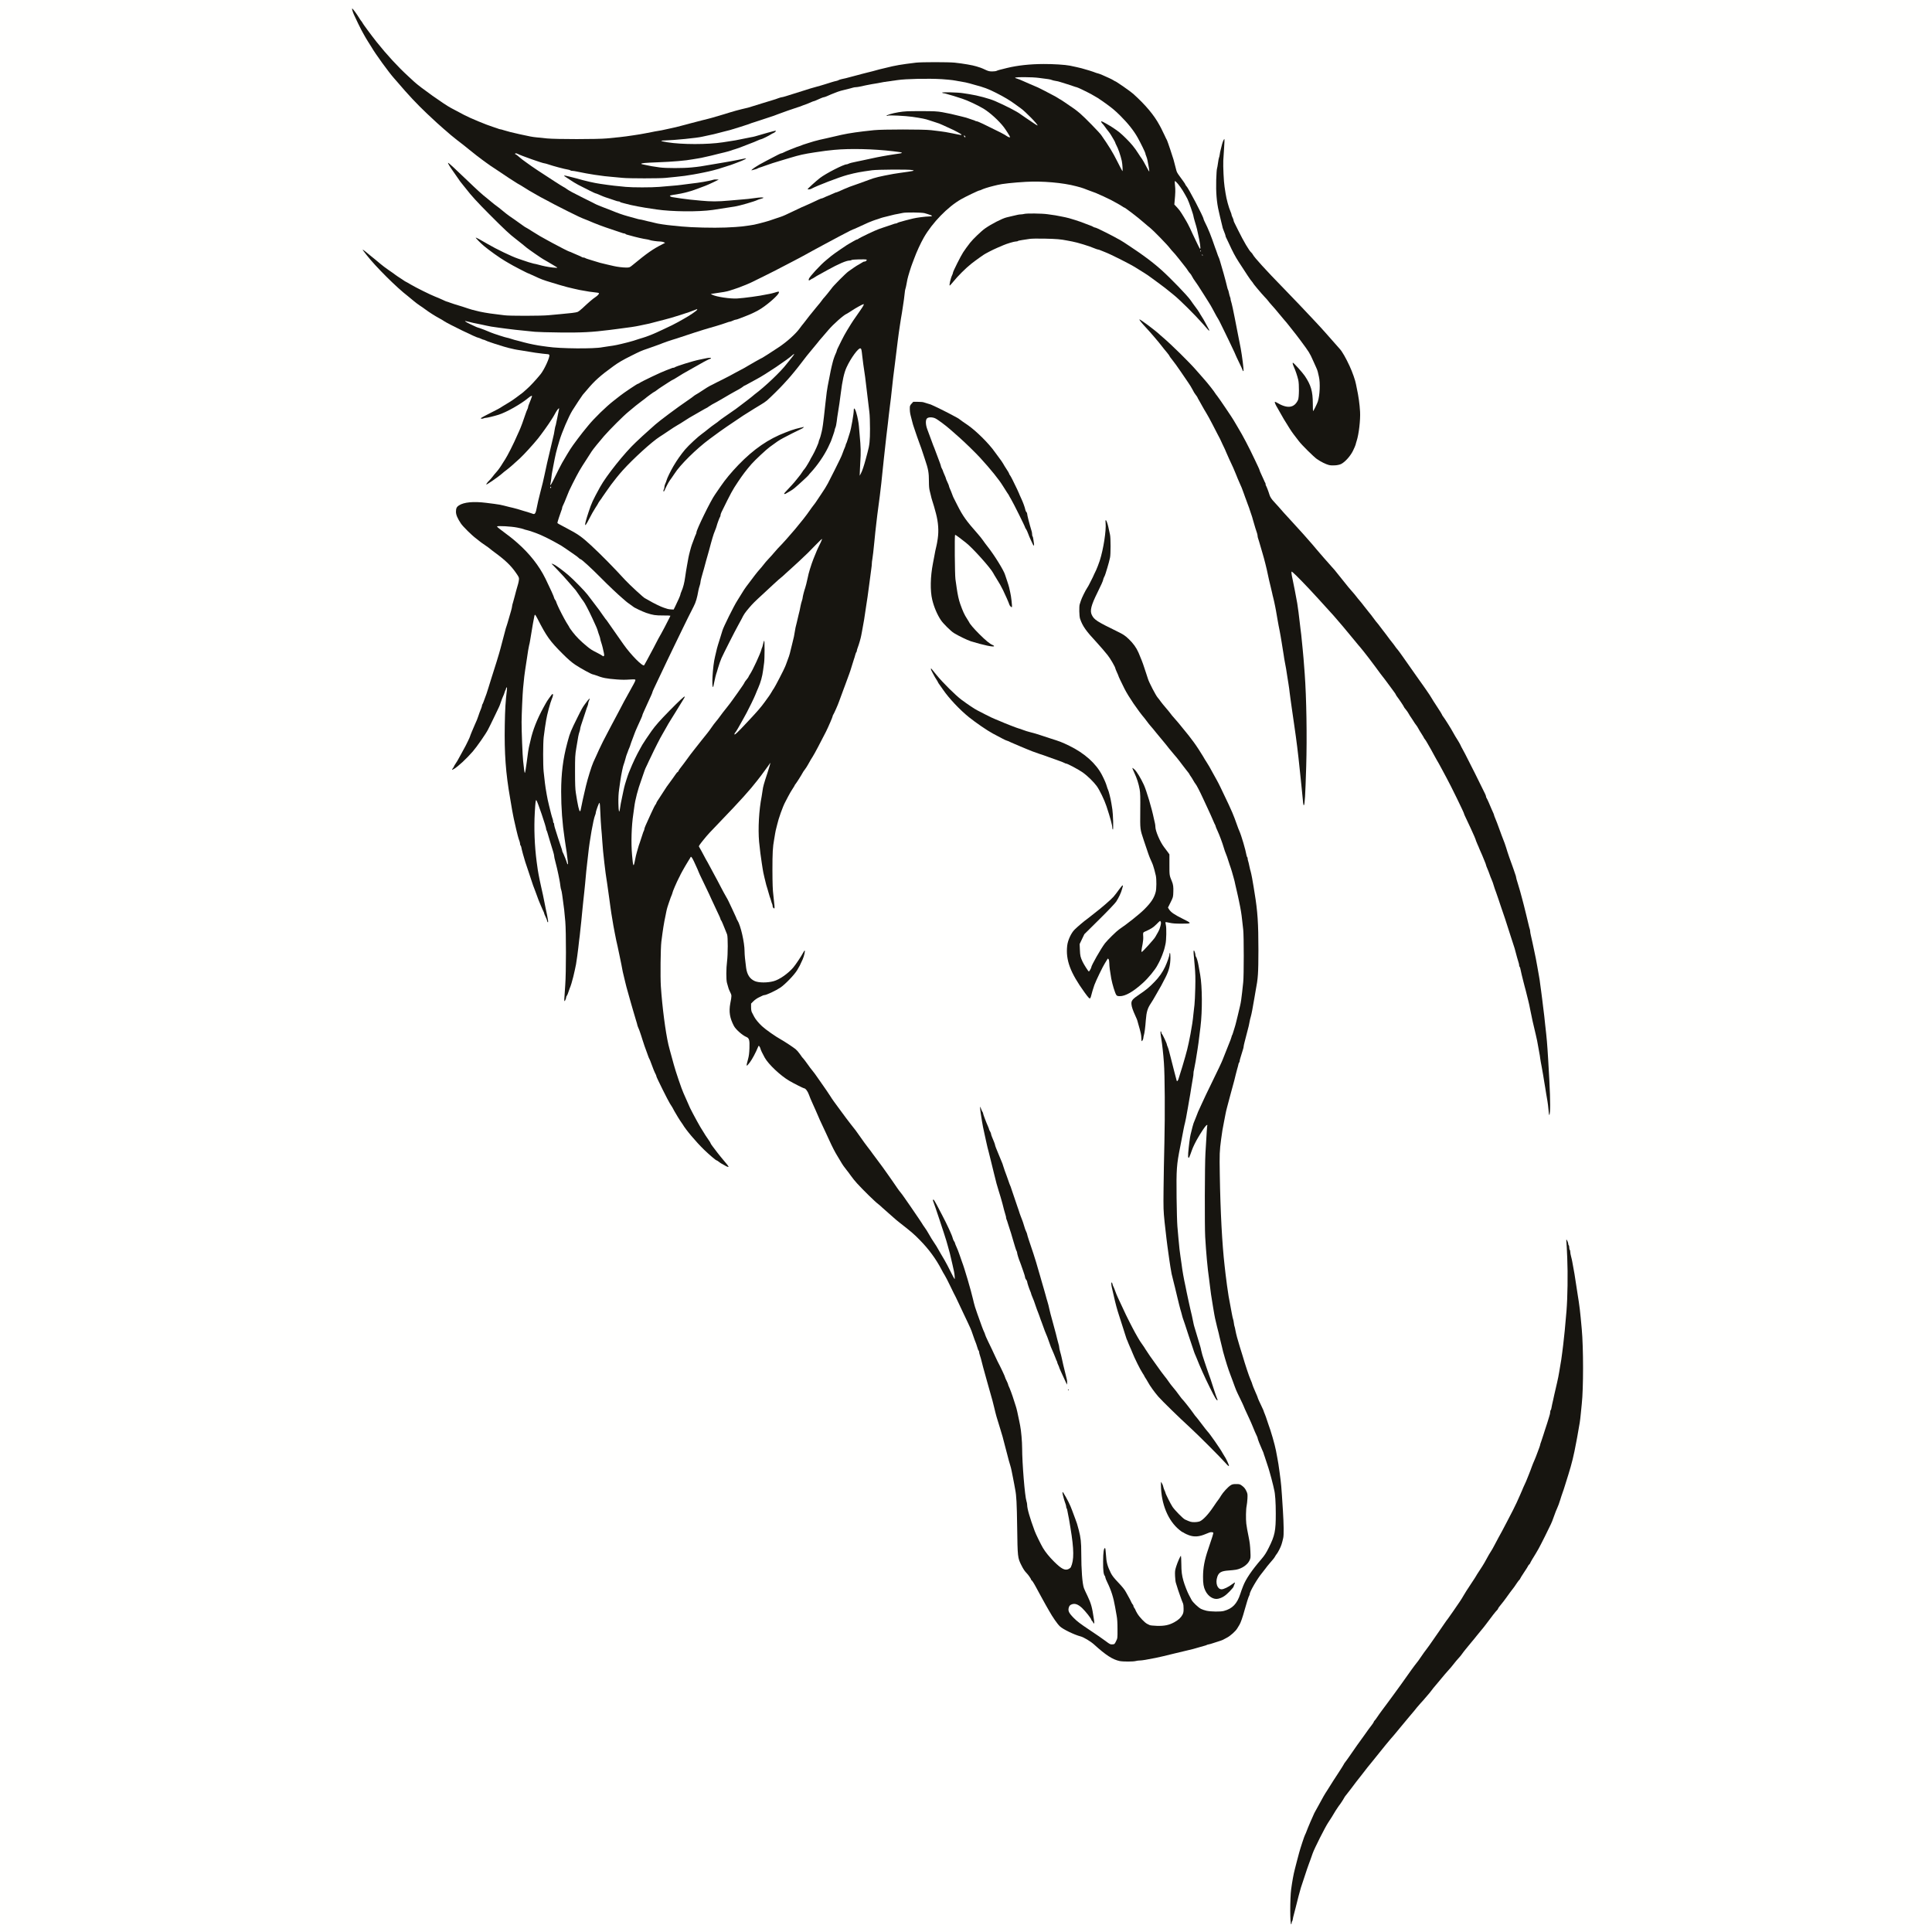 <svg xmlns="http://www.w3.org/2000/svg" version="1.0" width="3856pt" height="3856pt" viewBox="0 0 3856 3856" preserveAspectRatio="xMidYMid meet">
  <rect x="0" y="0" width="3856" height="3856" fill="#808080" stroke="none"/>
  <g transform="translate(0,3856) scale(0.1,-0.1)" stroke="none">
    <path d="M 0 0 H 38560.0 V 38560.0 H 0 Z" fill="#fffffe" id="background"/>
    <path stroke="none" d="M7030 38363 c19 -66 28 -87 120 -277 39 -81 89 -177 111 -213 21 -36 39 -67 39 -69 0 -2 20 -35 44 -72 24 -37 55 -86 68 -108 75 -132 349 -510 454 -627 21 -24 50 -56 64 -73 216 -254 391 -441 595 -634 122 -116 287 -267 335 -306 19 -16 37 -31 40 -34 22 -23 160 -138 223 -186 115 -88 146 -112 246 -194 175 -144 396 -307 534 -393 34 -21 80 -52 102 -68 49 -35 277 -185 323 -211 17 -10 47 -26 65 -37 17 -10 65 -39 105 -65 40 -26 96 -60 125 -75 29 -15 70 -39 92 -53 22 -14 58 -34 80 -45 22 -11 76 -39 120 -63 44 -24 114 -61 155 -83 111 -58 440 -223 480 -240 19 -8 56 -24 82 -36 26 -11 50 -21 53 -21 3 0 24 -8 48 -19 155 -68 303 -123 482 -182 72 -23 152 -50 179 -60 27 -11 57 -19 67 -19 10 0 20 -4 23 -9 3 -5 16 -11 28 -14 13 -3 41 -11 63 -17 118 -34 272 -69 330 -76 22 -3 49 -9 60 -14 28 -12 154 -30 212 -30 26 -1 59 -7 72 -14 l25 -14 -45 -22 c-200 -101 -312 -180 -609 -425 -53 -43 -57 -45 -122 -45 -67 0 -180 14 -248 30 -19 5 -80 19 -135 31 -99 21 -178 43 -285 78 -30 10 -75 24 -100 31 -25 8 -49 17 -54 22 -6 4 -19 8 -31 8 -12 0 -25 4 -30 8 -6 5 -28 16 -50 25 -22 8 -75 31 -118 51 -42 20 -82 36 -87 36 -10 0 -196 95 -332 169 -32 17 -82 44 -110 60 -121 65 -159 88 -285 167 -72 46 -134 84 -138 84 -4 0 -34 20 -68 45 -102 74 -219 156 -267 188 -25 17 -83 63 -130 102 -47 39 -98 80 -115 91 -16 10 -59 44 -95 74 -36 31 -85 72 -110 91 -77 58 -194 165 -385 349 -246 237 -380 360 -383 350 -4 -11 33 -73 99 -165 28 -38 67 -95 87 -125 35 -55 78 -112 119 -160 12 -14 34 -42 50 -62 108 -141 224 -268 473 -518 292 -293 406 -400 520 -486 36 -27 96 -75 135 -107 38 -32 77 -63 85 -70 47 -38 292 -208 330 -229 25 -14 68 -39 95 -55 28 -17 79 -47 115 -68 36 -21 67 -40 69 -42 13 -10 -14 -11 -84 -3 -114 14 -183 28 -300 60 -22 6 -60 15 -85 19 -38 8 -158 45 -225 70 -11 4 -51 18 -90 31 -116 38 -436 192 -595 286 -128 76 -241 137 -245 132 -6 -6 93 -107 159 -163 101 -86 325 -246 426 -304 30 -18 62 -36 70 -41 67 -43 389 -210 404 -210 2 0 48 -21 103 -46 146 -69 182 -82 348 -132 39 -12 113 -34 165 -50 52 -16 120 -35 150 -42 30 -6 87 -20 125 -30 63 -17 155 -35 315 -61 30 -5 84 -12 120 -15 36 -3 68 -9 72 -13 13 -11 -22 -51 -70 -82 -46 -29 -136 -106 -262 -225 -36 -33 -78 -65 -95 -71 -33 -12 -155 -27 -345 -43 -69 -6 -172 -15 -229 -21 -141 -15 -796 -16 -886 -1 -38 6 -117 16 -175 22 -137 15 -308 45 -395 70 -22 6 -56 15 -75 19 -19 5 -53 15 -75 23 -22 8 -74 25 -115 38 -150 45 -206 63 -254 81 -27 11 -52 19 -57 19 -5 0 -46 17 -91 39 -46 21 -110 49 -143 61 -91 35 -378 177 -488 242 -53 32 -100 58 -103 58 -3 0 -32 19 -66 43 -33 23 -75 50 -92 60 -17 11 -40 27 -51 36 -11 10 -68 50 -127 90 -58 40 -133 96 -166 125 -33 29 -77 66 -98 82 -22 16 -71 56 -110 89 -144 122 -175 140 -118 70 16 -20 40 -51 54 -69 174 -224 597 -646 820 -816 25 -19 74 -60 110 -91 36 -31 92 -73 125 -95 33 -21 85 -57 115 -80 67 -51 194 -132 275 -175 33 -17 78 -44 101 -60 79 -54 645 -329 677 -329 7 0 32 -9 55 -20 22 -11 46 -20 52 -20 5 0 18 -4 28 -9 36 -18 70 -31 187 -69 149 -48 252 -79 285 -86 14 -2 45 -10 70 -16 25 -7 70 -16 100 -21 30 -4 84 -13 120 -19 129 -22 176 -30 245 -40 85 -12 234 -30 256 -30 9 0 19 -7 23 -15 15 -39 -100 -291 -175 -384 -93 -114 -209 -239 -275 -296 -38 -33 -75 -66 -83 -73 -8 -7 -26 -21 -40 -30 -14 -9 -55 -40 -91 -68 -36 -28 -105 -75 -155 -104 -49 -29 -101 -60 -114 -69 -58 -39 -96 -60 -270 -147 -155 -79 -179 -94 -158 -99 14 -4 34 -2 45 4 12 6 32 11 45 11 28 0 164 33 257 62 158 50 445 212 595 337 53 44 83 54 70 24 -4 -10 -15 -38 -23 -63 -9 -25 -24 -63 -34 -86 -10 -22 -18 -48 -18 -58 0 -9 -7 -31 -16 -47 -8 -17 -24 -56 -34 -87 -43 -132 -95 -272 -127 -342 -19 -41 -41 -91 -50 -110 -40 -92 -56 -125 -123 -260 -40 -80 -89 -169 -109 -199 -20 -29 -43 -65 -51 -80 -36 -61 -91 -139 -126 -176 -20 -22 -54 -62 -74 -90 -21 -27 -50 -61 -65 -75 -34 -31 -69 -80 -58 -80 17 0 242 156 300 207 32 29 79 67 105 85 45 33 151 125 262 228 84 78 267 279 361 395 67 83 222 299 260 363 6 9 22 36 38 59 15 23 27 44 27 46 0 3 17 33 38 68 41 66 71 91 58 48 -4 -13 -11 -49 -16 -79 -5 -30 -14 -75 -20 -100 -6 -25 -15 -65 -19 -90 -4 -25 -10 -50 -13 -56 -4 -6 -12 -42 -18 -80 -9 -64 -18 -105 -40 -194 -5 -19 -14 -57 -20 -85 -6 -27 -15 -66 -20 -85 -29 -112 -115 -491 -125 -550 -10 -56 -49 -217 -76 -315 -24 -84 -72 -295 -88 -383 -4 -24 -16 -51 -25 -60 -15 -16 -20 -15 -64 1 -26 10 -63 22 -82 27 -19 4 -55 15 -80 23 -65 22 -180 55 -215 62 -16 3 -46 10 -65 15 -197 51 -193 50 -465 84 -254 32 -445 14 -546 -51 -45 -30 -59 -59 -59 -128 0 -59 31 -132 100 -235 42 -62 219 -237 303 -298 30 -22 60 -47 68 -54 8 -8 55 -42 104 -75 50 -34 99 -69 110 -80 11 -10 49 -40 85 -66 218 -160 327 -265 429 -412 58 -84 62 -93 58 -135 -3 -25 -10 -62 -16 -82 -6 -21 -15 -54 -21 -73 -5 -19 -14 -50 -19 -67 -5 -18 -17 -64 -27 -103 -9 -38 -25 -96 -35 -128 -11 -31 -19 -67 -19 -79 0 -12 -10 -53 -21 -92 -23 -76 -52 -176 -70 -241 -6 -22 -15 -49 -19 -60 -5 -11 -11 -31 -15 -45 -3 -14 -15 -56 -25 -95 -10 -38 -31 -115 -45 -170 -37 -141 -42 -161 -65 -240 -32 -109 -60 -199 -102 -330 -21 -66 -47 -147 -57 -180 -10 -33 -33 -107 -51 -165 -18 -58 -36 -114 -40 -125 -20 -51 -43 -114 -57 -155 -8 -25 -19 -49 -24 -55 -5 -5 -9 -16 -9 -26 0 -14 -21 -73 -51 -144 -4 -11 -15 -42 -24 -70 -17 -51 -32 -90 -65 -160 -32 -71 -100 -235 -100 -244 0 -4 -18 -46 -41 -92 -42 -86 -45 -93 -84 -163 -12 -23 -37 -68 -55 -101 -71 -131 -83 -151 -111 -191 -16 -24 -29 -46 -29 -51 0 -4 -9 -19 -20 -33 -29 -37 -24 -42 18 -18 82 47 251 204 377 349 80 92 262 354 303 435 10 21 33 66 50 99 17 33 60 123 97 200 36 77 70 148 75 157 6 10 22 53 36 95 14 43 34 94 43 113 10 19 24 55 31 80 7 25 17 49 22 55 4 5 8 17 8 27 0 10 5 18 11 18 8 0 10 -16 5 -52 -26 -211 -37 -389 -42 -693 -10 -571 18 -963 108 -1475 16 -96 34 -200 39 -230 5 -30 13 -75 19 -100 6 -25 13 -61 16 -80 8 -48 83 -360 93 -385 18 -44 31 -93 31 -113 0 -11 4 -23 9 -26 5 -3 11 -18 14 -33 7 -43 55 -221 79 -293 19 -61 28 -88 72 -215 10 -27 29 -86 43 -130 28 -88 60 -179 74 -210 5 -11 17 -45 28 -75 28 -83 66 -179 91 -235 12 -27 29 -66 37 -85 8 -19 19 -43 24 -52 5 -10 9 -22 9 -28 0 -5 14 -38 30 -72 17 -34 30 -69 30 -79 0 -10 5 -21 11 -25 8 -5 10 5 7 32 -5 42 -34 188 -48 244 -4 19 -15 73 -24 120 -14 76 -44 216 -66 310 -5 19 -16 71 -25 115 -8 44 -20 100 -25 125 -10 48 -22 125 -39 255 -43 329 -56 672 -38 988 13 218 18 259 32 245 22 -22 195 -531 195 -574 0 -11 4 -24 9 -29 4 -6 14 -32 21 -60 7 -27 25 -88 40 -135 15 -47 32 -103 38 -125 7 -22 21 -69 32 -104 11 -35 20 -75 20 -89 0 -13 9 -56 20 -95 20 -76 56 -225 63 -267 3 -14 11 -59 20 -100 8 -41 18 -101 21 -134 4 -32 11 -66 16 -76 5 -10 14 -55 20 -101 5 -46 14 -113 20 -149 13 -79 25 -187 42 -385 17 -201 17 -1019 -1 -1260 -22 -311 -23 -325 -14 -325 10 0 33 57 33 80 0 7 6 21 14 29 7 9 21 41 30 71 9 30 21 64 26 75 19 41 48 135 71 230 17 69 48 209 55 250 14 84 37 250 45 325 4 47 13 119 18 160 6 41 16 122 21 180 6 58 15 146 21 195 5 50 13 137 19 195 5 58 14 147 20 198 5 50 15 134 20 185 10 91 22 213 40 417 5 58 14 139 20 180 6 41 14 116 19 165 27 265 102 691 137 773 8 18 14 39 14 47 0 33 63 206 74 202 7 -2 13 -66 17 -193 4 -104 12 -243 18 -309 7 -66 16 -185 21 -265 9 -139 20 -248 41 -430 24 -201 29 -238 39 -300 6 -36 13 -83 16 -105 18 -134 37 -268 45 -320 5 -33 13 -96 19 -140 5 -44 14 -107 20 -140 6 -33 15 -87 20 -120 14 -89 26 -158 49 -275 12 -58 25 -126 30 -151 5 -25 16 -75 25 -110 8 -35 27 -125 42 -199 14 -74 31 -153 36 -175 5 -22 13 -63 17 -90 5 -28 15 -77 24 -110 8 -33 25 -103 37 -155 12 -52 31 -124 42 -160 18 -60 27 -94 49 -175 4 -16 16 -59 27 -95 11 -36 30 -101 42 -145 12 -44 35 -121 51 -172 16 -50 29 -96 29 -102 0 -6 9 -30 19 -54 11 -23 25 -60 32 -82 6 -22 19 -58 27 -80 8 -22 18 -53 22 -70 10 -37 77 -233 90 -260 5 -11 16 -42 25 -70 9 -27 21 -55 26 -61 5 -6 22 -50 39 -97 26 -76 66 -173 91 -219 5 -10 9 -23 9 -30 0 -18 237 -494 270 -543 31 -45 66 -104 88 -150 20 -39 122 -205 141 -228 8 -9 19 -26 25 -36 60 -106 266 -350 427 -507 105 -101 237 -214 252 -214 5 0 26 -13 47 -30 21 -16 40 -30 43 -30 2 0 31 -16 63 -35 57 -34 84 -43 84 -27 0 5 -36 51 -81 103 -44 52 -106 127 -137 168 -31 41 -76 100 -99 130 -24 31 -43 61 -43 67 0 6 -15 31 -33 55 -30 39 -82 121 -171 267 -16 26 -45 79 -66 117 -21 39 -57 106 -81 150 -40 72 -76 148 -116 245 -14 35 -39 91 -73 165 -36 77 -159 440 -192 565 -19 74 -31 117 -48 175 -15 50 -51 188 -60 225 -59 258 -123 747 -151 1165 -12 189 -6 759 10 890 30 241 53 383 81 510 6 28 15 70 19 95 8 44 35 134 51 175 5 11 14 38 21 60 7 22 20 59 31 82 10 24 18 47 18 52 0 18 85 217 131 304 5 9 13 25 18 35 5 9 12 24 15 32 3 8 19 38 35 65 16 28 41 71 55 97 14 25 43 74 65 108 22 33 41 66 43 72 8 23 31 -7 68 -86 73 -158 90 -197 90 -202 0 -6 23 -56 155 -329 40 -82 87 -184 105 -225 18 -41 66 -143 106 -227 41 -83 74 -158 74 -167 0 -8 4 -17 9 -20 5 -3 21 -36 36 -73 15 -38 34 -84 42 -103 16 -38 24 -56 44 -110 18 -46 17 -396 -1 -540 -18 -138 -19 -361 -2 -425 28 -106 37 -132 65 -188 32 -64 32 -67 2 -222 -31 -168 -11 -294 73 -453 37 -69 168 -185 247 -218 57 -23 68 -63 62 -224 -3 -96 -11 -158 -27 -215 -44 -160 -40 -167 36 -67 46 61 117 194 159 297 16 38 17 39 31 20 8 -11 18 -31 21 -45 6 -28 38 -94 85 -179 74 -133 315 -360 490 -462 84 -50 281 -149 293 -149 30 0 75 -59 100 -130 15 -41 39 -102 55 -135 28 -61 62 -135 85 -190 62 -148 85 -198 190 -420 23 -49 57 -121 74 -160 60 -132 115 -240 165 -320 27 -44 58 -96 69 -115 26 -47 75 -117 112 -161 16 -19 55 -70 85 -113 30 -43 86 -113 125 -155 129 -141 368 -374 423 -413 13 -9 49 -40 80 -70 31 -29 86 -78 122 -108 35 -30 85 -74 110 -97 25 -23 74 -64 110 -92 241 -188 293 -233 408 -351 180 -183 321 -376 433 -590 18 -36 47 -87 65 -115 17 -27 61 -113 98 -190 37 -77 73 -149 78 -160 21 -37 66 -130 98 -200 18 -38 59 -126 92 -195 33 -69 73 -154 90 -190 16 -36 40 -87 53 -115 13 -27 35 -86 49 -130 14 -44 30 -89 35 -100 19 -42 50 -132 61 -172 6 -23 15 -45 20 -48 6 -3 10 -16 10 -27 0 -12 9 -47 19 -77 10 -31 22 -69 25 -86 3 -16 19 -79 36 -140 50 -179 59 -212 74 -267 8 -29 31 -109 50 -178 60 -209 74 -261 96 -355 39 -164 50 -203 120 -425 39 -123 62 -206 95 -340 9 -36 20 -78 25 -95 5 -16 16 -59 25 -95 22 -89 35 -136 55 -200 10 -30 22 -80 28 -110 6 -30 18 -89 26 -130 9 -41 21 -104 27 -140 6 -36 15 -85 20 -110 24 -121 32 -266 39 -750 8 -596 10 -613 84 -759 39 -78 68 -121 107 -160 32 -32 89 -116 89 -130 0 -6 3 -11 8 -11 9 0 49 -63 95 -150 19 -36 45 -83 57 -105 13 -22 40 -71 60 -110 20 -38 53 -97 72 -130 19 -33 47 -80 60 -105 75 -134 169 -270 221 -319 60 -58 290 -169 412 -200 62 -16 199 -98 269 -161 236 -214 370 -301 511 -331 70 -14 274 -14 325 1 19 5 55 10 80 10 40 0 148 18 310 51 76 15 183 40 405 95 105 26 208 50 230 55 55 11 181 44 235 62 25 8 68 20 95 27 28 7 55 16 60 20 6 4 24 10 40 12 17 3 50 12 75 21 25 8 77 25 115 37 39 12 79 26 90 32 11 6 47 25 79 42 68 34 175 130 207 184 12 21 32 53 44 72 25 38 68 162 105 300 33 123 81 273 91 284 5 6 9 18 9 27 0 51 155 316 250 429 25 30 57 71 70 90 13 19 27 37 30 40 3 3 25 30 50 60 25 30 55 66 68 80 13 14 30 39 39 55 8 17 23 39 33 50 10 11 35 53 55 94 35 68 50 116 75 226 14 61 11 273 -6 545 -33 521 -34 526 -65 755 -21 157 -28 201 -44 285 -9 47 -23 119 -30 160 -23 120 -102 396 -155 535 -17 46 -42 121 -47 140 -3 11 -14 39 -24 62 -10 24 -19 46 -19 51 0 4 -13 34 -29 67 -49 100 -91 195 -91 204 0 5 -16 44 -35 86 -35 75 -71 168 -82 210 -3 11 -18 47 -33 80 -24 54 -100 282 -150 455 -11 36 -36 117 -56 180 -46 149 -73 249 -88 330 -6 36 -14 70 -17 75 -4 6 -10 37 -14 70 -4 33 -11 67 -15 75 -4 8 -16 58 -25 110 -9 52 -21 115 -26 140 -8 42 -18 97 -39 210 -13 74 -51 349 -60 435 -5 44 -14 123 -20 175 -49 428 -84 1078 -96 1820 -7 409 -5 468 27 705 18 140 31 217 56 340 14 66 29 143 33 170 5 28 18 85 30 128 39 148 59 222 75 282 67 243 85 311 95 360 5 22 18 74 30 115 12 41 25 87 27 103 3 15 9 30 14 33 5 3 9 14 9 25 0 16 12 59 70 245 6 17 10 38 10 48 0 10 9 50 19 89 19 68 62 236 83 322 5 22 13 60 17 85 4 25 15 70 24 100 15 51 39 176 73 380 8 47 19 110 24 140 48 247 54 342 55 805 0 537 -16 782 -76 1140 -5 33 -14 87 -19 120 -15 104 -49 279 -59 310 -6 17 -18 66 -27 110 -8 44 -20 90 -25 103 -5 13 -9 34 -9 47 0 13 -4 26 -9 29 -5 3 -11 20 -14 38 -18 106 -103 396 -143 484 -13 28 -30 73 -39 100 -9 27 -20 58 -25 69 -4 11 -18 49 -31 85 -20 58 -63 156 -118 275 -159 336 -195 411 -239 490 -22 39 -53 95 -70 126 -68 125 -97 177 -132 229 -20 30 -52 82 -70 115 -34 60 -138 219 -188 286 -92 123 -102 136 -232 294 -19 23 -51 62 -70 86 -19 24 -58 69 -86 99 -28 30 -61 71 -74 90 -14 19 -56 71 -95 116 -38 44 -83 99 -100 123 -16 24 -44 60 -62 81 -37 42 -172 303 -192 370 -7 25 -21 68 -31 95 -10 28 -29 86 -43 130 -26 83 -70 197 -115 300 -43 100 -109 190 -198 274 -73 69 -104 89 -222 147 -412 201 -464 235 -511 329 -43 86 -16 193 112 451 72 145 108 225 114 256 3 18 12 42 19 52 7 11 21 44 30 75 9 31 24 81 34 111 10 30 23 78 30 105 6 28 17 70 23 95 15 58 15 399 0 460 -6 25 -17 72 -23 105 -31 159 -78 251 -65 128 15 -147 -43 -524 -117 -753 -18 -55 -59 -163 -73 -190 -7 -14 -23 -47 -36 -75 -24 -54 -34 -76 -48 -102 -5 -10 -24 -47 -42 -83 -17 -36 -41 -78 -52 -93 -33 -47 -112 -209 -126 -257 -7 -25 -17 -55 -22 -68 -15 -39 -11 -242 7 -292 51 -148 117 -241 334 -474 41 -45 93 -104 116 -131 23 -28 67 -81 98 -118 50 -59 156 -242 156 -268 0 -5 14 -38 30 -74 17 -36 30 -68 30 -71 0 -9 57 -130 122 -259 78 -155 266 -432 404 -594 17 -20 41 -52 54 -71 13 -19 42 -55 64 -80 23 -25 75 -88 116 -140 41 -51 102 -125 136 -164 33 -39 85 -103 115 -143 31 -39 78 -96 105 -126 27 -30 71 -83 97 -118 26 -35 64 -84 83 -109 20 -25 45 -58 57 -74 12 -16 32 -42 45 -57 12 -15 22 -30 22 -34 0 -3 11 -21 24 -38 13 -18 36 -54 51 -82 15 -27 35 -59 45 -70 18 -19 85 -148 148 -285 17 -36 49 -105 72 -155 74 -159 96 -208 131 -290 18 -44 37 -84 41 -89 4 -6 8 -16 8 -23 0 -7 18 -50 39 -95 36 -76 101 -251 121 -323 10 -39 39 -121 58 -165 8 -19 19 -48 23 -65 4 -16 22 -70 39 -120 18 -49 38 -112 46 -140 8 -27 23 -81 34 -120 12 -38 27 -101 34 -140 8 -38 21 -95 29 -125 8 -30 20 -82 26 -115 7 -33 16 -78 21 -100 33 -156 47 -243 60 -365 6 -58 16 -145 22 -195 14 -119 14 -924 0 -1047 -6 -51 -16 -142 -22 -203 -12 -112 -25 -203 -40 -265 -5 -19 -13 -55 -19 -80 -5 -25 -17 -74 -26 -110 -9 -36 -23 -94 -32 -130 -8 -36 -23 -90 -33 -120 -10 -30 -24 -75 -31 -100 -7 -25 -16 -49 -21 -54 -4 -6 -8 -17 -8 -26 0 -9 -34 -100 -76 -201 -41 -101 -88 -218 -103 -259 -15 -41 -104 -230 -198 -420 -93 -190 -191 -394 -217 -455 -26 -60 -55 -123 -63 -138 -8 -15 -18 -40 -23 -55 -5 -15 -23 -61 -40 -102 -36 -84 -48 -118 -61 -172 -15 -64 -27 -111 -38 -153 -12 -44 -36 -233 -47 -366 -4 -60 -3 -88 5 -93 6 -4 14 1 17 11 3 10 13 32 20 50 8 18 23 59 33 91 18 54 76 173 124 252 12 19 29 47 37 62 23 41 90 140 113 166 22 24 39 29 32 9 -5 -11 -11 -109 -37 -552 -14 -225 -17 -1465 -5 -1670 18 -315 48 -641 77 -835 5 -36 14 -108 20 -160 6 -52 15 -122 20 -155 6 -33 24 -145 40 -250 17 -104 35 -206 40 -225 5 -19 14 -57 20 -85 6 -27 15 -66 20 -85 29 -111 43 -169 50 -205 4 -22 15 -65 23 -95 8 -30 20 -80 27 -110 7 -30 16 -68 20 -85 56 -202 103 -351 146 -462 14 -37 34 -92 45 -120 75 -206 63 -178 148 -353 39 -80 71 -148 71 -152 0 -6 33 -78 112 -248 22 -47 54 -119 70 -160 30 -76 58 -141 84 -194 8 -16 14 -34 14 -40 0 -15 55 -155 91 -233 16 -34 29 -66 29 -71 0 -5 9 -31 19 -58 10 -27 29 -83 41 -124 13 -41 29 -92 37 -113 7 -20 17 -54 22 -75 5 -20 20 -75 34 -122 13 -47 30 -112 37 -145 7 -33 16 -73 20 -90 20 -75 32 -250 32 -470 1 -347 -19 -443 -140 -684 -52 -105 -84 -154 -149 -230 -187 -216 -310 -397 -363 -536 -23 -57 -43 -115 -56 -155 -65 -199 -157 -295 -329 -341 -64 -18 -258 -15 -345 4 -36 8 -86 25 -110 37 -56 29 -166 134 -189 180 -17 35 -36 71 -53 100 -28 51 -88 203 -109 280 -32 112 -41 186 -42 337 -1 90 -5 163 -8 163 -11 0 -67 -126 -94 -212 -25 -80 -27 -97 -23 -195 3 -60 10 -119 16 -133 5 -14 15 -45 22 -70 12 -42 31 -100 60 -180 7 -19 22 -62 34 -95 12 -33 25 -66 29 -72 4 -7 9 -49 9 -93 1 -65 -3 -88 -21 -124 -31 -60 -83 -108 -166 -153 -104 -57 -198 -76 -348 -71 -67 2 -131 9 -142 15 -11 6 -33 17 -49 24 -47 22 -150 130 -195 203 -22 37 -41 72 -41 78 0 5 -9 21 -20 35 -11 14 -20 34 -20 44 0 10 -5 21 -11 25 -6 3 -19 25 -30 48 -10 22 -23 48 -27 56 -17 29 -43 76 -80 145 -25 48 -73 107 -152 190 -89 94 -123 137 -152 195 -66 135 -87 212 -95 361 -5 77 -12 134 -18 134 -26 0 -38 -83 -39 -270 -1 -183 8 -258 36 -289 4 -6 8 -18 8 -27 0 -10 17 -53 38 -96 78 -158 125 -306 157 -493 7 -47 22 -125 31 -175 12 -63 17 -143 17 -270 1 -179 1 -180 -29 -240 -28 -58 -30 -60 -73 -63 -40 -3 -50 2 -135 66 -50 38 -194 138 -321 222 -182 121 -248 171 -315 239 -99 100 -119 143 -98 211 9 29 22 44 44 55 69 33 135 12 220 -67 66 -62 184 -211 184 -233 0 -7 9 -20 20 -30 11 -10 20 -24 20 -32 0 -7 5 -13 10 -13 13 0 13 13 -1 102 -32 221 -54 298 -123 443 -35 72 -68 144 -73 160 -32 89 -53 368 -53 693 0 225 -10 312 -50 467 -34 128 -37 136 -65 210 -15 39 -44 117 -65 175 -40 113 -101 234 -179 360 -18 29 -21 2 -7 -51 8 -30 18 -65 21 -79 4 -14 10 -34 14 -45 18 -46 31 -93 31 -113 0 -11 4 -23 9 -26 4 -3 11 -25 14 -48 4 -24 11 -63 17 -88 10 -45 15 -73 44 -250 73 -439 74 -647 7 -790 -4 -8 -23 -23 -42 -33 -72 -37 -143 -1 -291 146 -95 94 -172 189 -224 276 -39 66 -143 277 -164 337 -98 265 -150 447 -150 522 0 17 -6 51 -14 74 -32 94 -86 758 -86 1054 0 132 -20 357 -40 454 -5 25 -14 68 -19 95 -27 136 -53 250 -65 283 -8 20 -24 71 -36 112 -36 118 -85 250 -111 302 -5 10 -9 23 -9 29 0 6 -14 38 -30 71 -17 32 -30 63 -30 69 0 15 -92 210 -149 316 -5 10 -28 59 -51 108 -52 113 -65 141 -140 295 -33 68 -60 130 -60 138 0 7 -8 27 -17 45 -9 18 -29 66 -44 107 -72 198 -132 368 -140 398 -19 68 -30 108 -38 147 -39 172 -174 633 -221 751 -5 12 -25 70 -45 130 -20 60 -50 137 -66 170 -16 34 -29 67 -29 74 0 7 -8 24 -19 38 -10 15 -22 42 -26 60 -12 55 -110 269 -212 462 -21 41 -44 84 -50 95 -5 11 -16 31 -23 45 -8 14 -25 48 -40 75 -37 70 -54 95 -62 95 -11 0 -10 -27 2 -48 10 -17 237 -702 258 -777 6 -22 18 -65 27 -95 28 -93 54 -195 94 -375 11 -49 24 -108 29 -130 14 -60 23 -167 13 -161 -5 3 -41 71 -81 152 -39 80 -93 181 -118 224 -26 43 -60 102 -77 131 -84 148 -102 178 -125 209 -31 44 -83 128 -123 200 -16 30 -47 78 -68 107 -22 29 -39 54 -39 56 0 6 -134 205 -237 354 -43 61 -102 147 -132 190 -29 43 -64 89 -76 103 -13 14 -45 57 -71 95 -26 39 -69 102 -96 140 -26 39 -72 104 -102 145 -30 41 -75 104 -100 140 -25 36 -70 95 -98 132 -29 37 -69 90 -88 118 -19 28 -64 89 -100 134 -36 46 -96 128 -133 182 -76 111 -146 205 -208 279 -36 44 -137 180 -243 325 -18 25 -57 79 -88 120 -30 41 -61 87 -69 102 -8 14 -44 69 -81 122 -38 53 -98 140 -135 194 -74 109 -139 197 -166 227 -11 11 -37 47 -60 80 -36 54 -112 152 -128 165 -3 3 -24 32 -46 65 -23 34 -61 77 -84 96 -54 43 -227 157 -291 192 -104 57 -310 201 -378 265 -67 62 -130 138 -156 187 -6 11 -15 29 -21 40 -5 11 -18 34 -27 52 -10 20 -16 56 -16 103 l0 71 48 48 c26 26 74 60 107 75 33 15 68 32 77 37 10 5 24 9 32 9 40 0 230 89 321 150 96 65 280 256 336 350 46 76 55 94 109 214 29 67 54 176 39 176 -4 0 -17 -19 -29 -42 -36 -70 -149 -239 -198 -297 -102 -120 -278 -243 -392 -273 -125 -34 -293 -33 -374 1 -100 43 -156 128 -175 266 -20 150 -31 261 -31 326 0 181 -79 524 -143 622 -9 14 -17 29 -17 33 0 3 -13 35 -30 70 -16 35 -44 94 -61 132 -57 123 -93 197 -110 222 -9 14 -34 59 -56 100 -21 41 -45 86 -53 100 -7 14 -17 32 -21 40 -5 8 -26 49 -47 90 -21 41 -49 93 -62 115 -13 22 -48 87 -78 145 -30 58 -58 110 -62 115 -8 10 -30 51 -120 220 -24 44 -46 84 -50 89 -8 8 15 42 92 137 76 95 132 156 343 374 375 389 589 626 730 810 25 33 60 78 78 101 18 23 50 67 72 98 22 32 52 73 67 92 15 19 29 40 31 47 2 7 7 10 10 7 3 -3 -21 -86 -53 -185 -77 -234 -91 -284 -101 -364 -5 -36 -13 -88 -18 -116 -54 -273 -74 -643 -51 -904 12 -127 38 -337 52 -416 5 -27 13 -80 18 -117 5 -37 20 -116 35 -175 37 -154 44 -182 62 -233 8 -25 19 -61 23 -80 4 -19 14 -53 22 -75 9 -22 21 -60 28 -85 6 -25 16 -53 21 -62 5 -10 9 -28 9 -41 0 -23 17 -47 33 -47 10 0 7 45 -18 260 -14 110 -18 231 -19 505 0 343 6 460 34 610 5 28 14 82 20 120 7 39 15 81 20 95 4 14 13 50 20 80 26 120 113 364 161 452 5 10 32 61 60 115 28 53 68 123 90 154 21 32 39 61 39 65 0 4 7 15 15 24 18 20 123 185 143 225 8 17 29 48 47 70 17 22 45 65 61 95 46 84 75 132 94 160 24 34 169 307 266 500 51 103 134 296 134 313 0 7 4 17 9 22 12 13 99 208 117 265 8 25 19 54 24 65 8 20 30 79 70 190 12 33 26 69 30 80 9 22 60 161 78 213 19 52 29 82 53 162 12 41 30 98 39 125 10 28 24 71 30 98 7 26 17 50 21 53 5 3 9 13 9 23 0 10 8 40 19 67 26 70 58 180 70 244 6 30 13 69 16 85 28 139 54 301 84 515 12 80 23 156 26 170 2 14 18 131 35 260 16 129 35 265 40 303 6 37 10 82 10 99 0 18 4 57 10 87 10 60 23 171 40 346 6 61 15 151 20 200 6 50 15 133 21 185 5 52 14 124 19 160 13 93 41 304 50 380 25 205 34 285 59 535 6 55 15 145 21 200 6 55 16 141 21 190 25 227 31 285 60 520 5 44 14 121 19 170 5 50 14 124 20 165 13 96 29 231 40 340 14 142 37 335 60 505 12 88 30 240 60 485 5 47 14 114 20 150 5 36 14 97 20 135 5 39 14 97 20 130 14 77 27 161 41 255 6 41 15 102 20 135 5 33 12 89 15 125 3 36 9 74 14 85 4 11 13 45 18 75 6 30 16 82 22 115 10 52 75 263 99 320 5 11 21 54 36 95 47 130 129 308 193 420 170 296 477 612 742 763 96 55 351 177 370 177 5 0 18 4 28 9 46 23 137 53 255 82 20 5 54 13 75 18 88 23 319 48 565 62 327 19 743 -17 1007 -88 30 -8 69 -18 85 -23 28 -7 91 -30 140 -50 11 -5 45 -17 75 -28 30 -11 71 -26 90 -33 34 -12 267 -120 303 -140 10 -5 41 -22 70 -38 92 -50 131 -73 159 -92 14 -11 29 -19 32 -19 18 0 284 -204 391 -299 44 -39 103 -88 130 -109 61 -48 344 -338 395 -407 21 -27 48 -59 60 -70 13 -11 66 -74 119 -141 138 -174 152 -191 181 -237 15 -23 34 -48 43 -55 8 -7 28 -37 42 -65 15 -29 35 -61 45 -72 18 -21 107 -156 200 -305 29 -47 69 -110 88 -140 20 -30 51 -84 70 -120 71 -133 105 -195 117 -210 6 -8 33 -60 59 -115 27 -55 53 -109 59 -120 20 -38 26 -51 85 -175 128 -269 142 -298 142 -304 0 -4 32 -71 70 -150 39 -78 70 -148 70 -154 0 -6 5 -14 11 -18 8 -5 10 13 5 62 -12 140 -49 384 -75 499 -5 22 -12 56 -15 75 -15 82 -27 141 -45 230 -10 52 -27 136 -36 185 -22 121 -65 315 -76 343 -5 13 -9 32 -9 43 0 10 -4 27 -9 37 -5 9 -15 44 -22 77 -7 33 -15 65 -19 70 -4 6 -10 21 -13 35 -15 67 -49 196 -77 295 -72 251 -87 301 -99 323 -6 11 -18 42 -26 68 -9 27 -20 58 -24 69 -5 11 -14 34 -19 50 -87 254 -134 371 -213 528 -10 22 -19 43 -19 48 0 40 -308 628 -345 659 -8 7 -15 17 -15 22 0 6 -20 38 -45 72 -24 33 -59 81 -77 106 -40 54 -53 79 -61 111 -5 21 -18 71 -56 214 -16 58 -121 370 -131 388 -13 22 -21 40 -50 102 -13 28 -27 57 -32 65 -4 8 -13 26 -19 40 -6 14 -15 32 -20 40 -5 8 -17 31 -27 50 -108 202 -279 406 -527 629 -53 48 -345 251 -361 251 -3 0 -18 8 -32 18 -15 10 -56 31 -92 47 -36 15 -92 41 -125 56 -33 15 -73 30 -90 34 -16 4 -39 10 -50 15 -38 17 -201 68 -280 88 -76 19 -123 29 -232 52 -96 19 -333 34 -526 33 -273 -1 -519 -28 -729 -79 -147 -36 -185 -46 -207 -57 -13 -7 -54 -12 -90 -12 -53 0 -78 6 -131 31 -36 17 -81 37 -100 43 -19 6 -57 18 -85 27 -76 24 -257 55 -430 74 -127 13 -663 13 -775 0 -303 -37 -405 -54 -607 -105 -35 -8 -91 -22 -125 -30 -35 -9 -92 -24 -128 -35 -36 -10 -90 -24 -120 -30 -30 -7 -80 -19 -110 -28 -30 -8 -68 -18 -85 -23 -16 -4 -66 -17 -110 -29 -102 -28 -139 -37 -199 -49 -27 -6 -54 -15 -60 -20 -6 -5 -27 -12 -46 -16 -19 -3 -60 -15 -90 -24 -30 -10 -89 -28 -130 -41 -41 -12 -86 -26 -100 -30 -14 -4 -43 -12 -65 -18 -63 -16 -180 -51 -305 -92 -63 -20 -146 -47 -185 -58 -38 -12 -99 -31 -134 -42 -35 -11 -71 -20 -80 -20 -9 0 -38 -9 -66 -19 -27 -11 -81 -29 -120 -40 -38 -11 -128 -39 -200 -61 -71 -23 -161 -50 -200 -62 -38 -11 -77 -23 -85 -26 -8 -2 -33 -8 -55 -13 -22 -4 -56 -12 -75 -18 -19 -5 -70 -19 -112 -29 -43 -11 -97 -27 -120 -35 -24 -8 -74 -23 -113 -35 -123 -36 -219 -64 -245 -72 -14 -5 -47 -13 -75 -20 -27 -6 -81 -20 -120 -30 -38 -11 -99 -27 -135 -35 -36 -9 -81 -21 -100 -26 -19 -6 -51 -14 -70 -19 -19 -5 -71 -18 -115 -30 -91 -25 -118 -31 -230 -55 -44 -9 -96 -20 -115 -25 -19 -5 -69 -15 -110 -21 -41 -6 -104 -18 -140 -26 -36 -7 -90 -18 -120 -23 -30 -5 -80 -14 -110 -20 -30 -6 -89 -15 -130 -20 -41 -5 -106 -15 -145 -21 -71 -10 -142 -18 -385 -41 -188 -18 -1020 -18 -1195 0 -71 8 -168 18 -215 22 -74 7 -130 18 -330 62 -138 30 -252 59 -313 79 -31 11 -63 19 -71 19 -7 0 -35 8 -62 19 -27 10 -67 24 -89 30 -119 36 -464 179 -575 239 -36 19 -96 52 -135 72 -38 21 -95 51 -125 66 -136 72 -615 412 -735 524 -27 25 -80 74 -119 110 -204 187 -425 427 -628 681 -93 116 -288 380 -288 390 0 4 -6 14 -14 22 -8 7 -29 38 -47 68 -48 79 -129 189 -139 189 -5 0 -5 -12 0 -27z" fill="#171510" id="171510-000001"/>
    <path stroke="none" d="M20745 37004 c66 -9 145 -19 175 -23 30 -4 64 -12 75 -18 11 -5 42 -13 69 -17 27 -3 74 -14 105 -25 31 -10 90 -28 131 -41 41 -12 97 -31 124 -41 27 -10 55 -19 62 -19 15 0 206 -92 299 -143 122 -69 139 -79 229 -143 181 -129 232 -171 346 -284 151 -150 270 -299 347 -438 58 -103 153 -298 153 -313 0 -9 7 -34 17 -55 9 -22 20 -57 24 -79 22 -102 40 -216 37 -227 -2 -6 -30 40 -62 103 -32 62 -70 129 -85 149 -15 19 -47 67 -71 105 -75 118 -138 195 -244 300 -113 111 -145 137 -260 214 -66 45 -219 131 -232 131 -12 0 -1 -30 17 -46 12 -10 35 -39 52 -64 17 -25 47 -65 68 -90 20 -25 46 -61 56 -80 11 -19 34 -59 52 -88 17 -29 31 -57 31 -62 0 -5 8 -24 18 -42 38 -69 86 -206 111 -318 14 -64 23 -216 12 -204 -5 5 -53 96 -106 202 -86 171 -162 296 -316 516 -41 57 -329 353 -426 435 -34 29 -82 67 -107 85 -151 105 -286 196 -292 196 -3 0 -19 9 -35 21 -16 11 -62 38 -102 58 -39 21 -119 63 -177 93 -96 51 -142 72 -285 131 -27 11 -87 37 -132 58 -45 21 -100 43 -122 49 -81 22 -42 30 142 30 111 0 229 -6 302 -16z" fill="#ffffff" id="ffffff-000002"/>
    <path stroke="none" d="M18800 36980 c85 -6 182 -15 215 -20 33 -6 85 -15 115 -20 128 -21 168 -29 220 -44 30 -9 73 -21 95 -27 200 -53 279 -83 439 -164 160 -81 278 -152 371 -221 33 -24 85 -62 116 -84 91 -63 352 -330 337 -345 -2 -2 -40 20 -84 51 -43 30 -113 77 -154 104 -41 27 -88 60 -104 72 -62 49 -300 172 -506 261 -113 49 -346 112 -515 138 -38 6 -97 15 -130 20 -96 16 -419 23 -411 10 4 -6 14 -11 23 -11 9 0 30 -4 47 -9 17 -5 51 -15 76 -22 47 -12 90 -25 255 -79 104 -33 312 -131 425 -199 131 -80 306 -239 407 -371 40 -53 123 -184 123 -195 0 -12 -34 -4 -58 14 -62 43 -130 78 -479 247 -61 30 -120 54 -130 54 -10 0 -23 4 -28 8 -6 5 -30 14 -55 21 -25 8 -63 20 -85 29 -22 8 -57 19 -77 23 -21 5 -55 13 -75 19 -154 39 -249 60 -367 81 -105 18 -158 21 -426 21 -270 0 -323 -2 -446 -22 -129 -21 -252 -59 -238 -73 4 -3 16 -1 27 5 23 12 350 -4 482 -23 192 -28 266 -43 340 -69 28 -10 82 -28 120 -39 76 -24 88 -28 155 -59 233 -106 226 -103 305 -146 90 -49 89 -60 -5 -40 -58 13 -149 30 -250 49 -19 3 -66 10 -105 15 -38 4 -119 14 -180 22 -148 18 -970 18 -1140 0 -311 -32 -488 -58 -650 -93 -77 -17 -211 -48 -300 -69 -44 -10 -105 -24 -135 -30 -30 -7 -82 -20 -115 -30 -33 -10 -82 -25 -110 -34 -62 -18 -140 -45 -182 -63 -17 -7 -34 -13 -38 -13 -4 0 -21 -6 -38 -14 -18 -7 -70 -28 -117 -46 -47 -18 -100 -42 -118 -52 -18 -10 -39 -18 -47 -18 -13 0 -70 -28 -295 -147 -140 -74 -169 -91 -237 -136 -59 -39 -84 -68 -45 -52 9 4 31 10 47 13 17 3 39 11 50 17 11 7 31 16 45 20 14 3 59 19 100 34 86 32 231 79 340 110 41 12 118 35 170 51 189 57 270 75 490 109 176 27 269 39 390 50 315 30 785 19 1180 -28 136 -16 170 -22 170 -31 0 -7 -28 -13 -155 -30 -33 -4 -87 -13 -120 -19 -33 -7 -87 -16 -120 -21 -33 -5 -78 -14 -100 -19 -22 -5 -87 -19 -145 -31 -58 -12 -121 -26 -140 -30 -19 -4 -73 -15 -120 -25 -90 -17 -144 -32 -172 -46 -10 -5 -24 -9 -31 -9 -59 0 -414 -182 -532 -273 -76 -59 -245 -212 -245 -222 0 -9 49 -5 68 5 117 64 562 235 727 279 180 47 245 59 490 93 114 15 734 19 800 4 64 -13 46 -17 -245 -57 -41 -5 -100 -14 -130 -20 -277 -51 -370 -74 -480 -116 -36 -14 -76 -29 -90 -33 -14 -5 -63 -22 -110 -40 -47 -17 -105 -38 -130 -46 -25 -8 -54 -19 -65 -23 -11 -5 -32 -13 -47 -20 -16 -6 -38 -15 -50 -20 -13 -5 -53 -23 -90 -40 -37 -17 -72 -31 -78 -31 -5 0 -18 -4 -28 -9 -9 -5 -46 -21 -82 -36 -36 -15 -81 -34 -100 -42 -19 -8 -43 -19 -52 -24 -10 -5 -23 -9 -29 -9 -6 0 -39 -13 -73 -29 -33 -16 -100 -47 -149 -70 -48 -22 -89 -41 -92 -41 -6 0 -122 -53 -250 -115 -142 -69 -210 -99 -260 -115 -22 -7 -62 -21 -90 -30 -129 -45 -155 -53 -225 -72 -41 -11 -91 -24 -110 -29 -70 -19 -126 -30 -200 -40 -41 -5 -106 -14 -145 -19 -38 -6 -182 -15 -319 -21 -251 -10 -671 0 -886 21 -52 6 -138 14 -190 19 -112 10 -295 38 -330 50 -14 5 -52 14 -85 21 -33 6 -92 20 -132 31 -39 10 -79 19 -89 19 -10 0 -47 9 -83 20 -36 10 -111 31 -166 46 -87 23 -214 68 -310 109 -29 12 -110 44 -225 87 -30 12 -71 29 -90 38 -62 30 -154 76 -175 88 -11 6 -65 33 -120 60 -154 76 -257 132 -295 161 -19 15 -48 33 -65 41 -16 8 -93 56 -170 106 -293 190 -459 299 -469 309 -6 6 -52 39 -102 73 -50 34 -115 84 -145 112 -30 27 -60 49 -66 50 -19 0 -16 20 2 20 8 0 23 -4 33 -9 67 -36 505 -191 540 -191 8 0 40 -9 71 -19 101 -35 329 -96 398 -106 24 -4 45 -11 49 -16 3 -5 19 -9 36 -9 16 0 60 -7 97 -15 98 -21 266 -52 351 -64 188 -27 222 -31 340 -41 69 -6 166 -15 217 -20 119 -13 751 -13 862 0 47 5 138 14 201 20 63 6 142 15 175 20 167 26 216 34 280 47 39 8 90 19 115 23 51 10 117 25 175 40 22 6 57 15 77 21 21 5 55 15 75 23 21 7 58 19 83 26 25 7 54 16 65 21 11 4 31 11 45 14 14 4 39 13 55 20 17 6 42 16 56 21 14 5 65 25 113 44 86 35 115 59 54 45 -78 -17 -180 -37 -275 -54 -35 -6 -91 -16 -125 -22 -35 -6 -88 -15 -118 -20 -30 -4 -81 -13 -112 -19 -227 -40 -277 -48 -423 -62 -169 -17 -513 -17 -635 0 -149 21 -202 30 -250 42 -25 6 -62 14 -82 17 -21 3 -38 9 -38 13 0 14 77 21 320 30 302 11 571 34 705 60 33 6 87 15 120 20 33 5 78 14 100 20 22 6 60 14 85 19 40 8 89 20 210 51 19 5 76 18 125 30 50 12 108 29 130 37 22 9 54 19 70 23 35 9 136 46 180 65 17 7 57 23 90 35 84 31 153 59 200 81 22 10 46 19 53 19 16 0 164 73 201 99 14 10 36 21 47 25 12 4 29 15 39 26 32 35 32 35 -402 -91 -21 -6 -60 -15 -88 -19 -27 -5 -70 -13 -95 -19 -43 -9 -112 -22 -210 -42 -25 -4 -79 -13 -120 -19 -41 -6 -102 -16 -135 -21 -300 -46 -814 -46 -1105 1 -145 24 -158 35 -43 37 175 4 634 49 738 74 22 5 72 16 110 24 73 14 179 39 230 54 17 5 62 16 100 26 39 9 90 22 115 29 115 34 197 59 215 66 11 4 54 18 95 31 41 12 80 26 85 29 6 4 51 19 100 34 50 15 106 34 125 41 19 7 71 24 115 38 123 40 177 58 215 75 46 19 366 132 405 142 17 4 46 14 65 22 19 9 53 21 75 28 22 7 68 26 103 41 34 16 67 29 72 29 10 0 47 15 148 61 23 10 49 19 57 19 8 0 34 9 57 19 69 31 110 48 158 66 25 9 54 20 65 25 29 11 83 26 140 39 77 19 127 31 161 42 17 5 42 9 56 9 28 0 91 12 198 37 36 8 92 19 125 24 33 4 83 13 110 18 86 18 167 32 245 41 41 5 109 14 150 21 170 26 618 35 890 19z" fill="#ffffff" id="ffffff-000003"/>
    <path stroke="none" d="M19268 35824 c-10 -10 -28 6 -28 24 0 15 1 15 17 -1 9 -9 14 -19 11 -23z" fill="#ffffff" id="ffffff-000006"/>
    <path stroke="none" d="M23607 34754 c33 -55 75 -128 92 -163 30 -59 121 -321 121 -348 0 -7 12 -52 26 -100 47 -157 44 -147 89 -363 14 -69 24 -143 23 -165 -3 -39 -5 -36 -71 100 -37 77 -77 160 -88 185 -50 108 -62 136 -71 150 -4 8 -14 26 -20 40 -25 50 -131 226 -161 265 -17 22 -48 59 -70 82 l-39 41 6 69 c15 150 17 232 8 308 -5 44 -7 84 -4 89 9 16 96 -88 159 -190z" fill="#ffffff" id="ffffff-000008"/>
    <path stroke="none" d="M18452 34306 c48 -14 76 -22 131 -42 35 -13 16 -24 -40 -24 -66 0 -258 -25 -318 -41 -22 -6 -51 -13 -65 -16 -25 -5 -129 -33 -205 -55 -22 -6 -44 -15 -49 -20 -6 -4 -17 -8 -27 -8 -9 0 -38 -8 -65 -19 -27 -10 -67 -24 -89 -30 -22 -7 -62 -20 -90 -30 -27 -10 -68 -24 -90 -31 -70 -23 -398 -179 -420 -201 -5 -5 -15 -9 -22 -9 -7 0 -43 -18 -79 -40 -36 -22 -68 -40 -70 -40 -11 0 -316 -208 -364 -249 -30 -25 -75 -63 -100 -83 -112 -90 -336 -333 -347 -376 -8 -33 2 -37 35 -13 17 12 33 21 37 21 4 0 19 8 33 19 28 19 70 44 160 92 28 16 78 43 110 61 220 122 375 188 438 188 17 0 35 5 41 11 12 12 287 18 299 7 11 -12 -16 -38 -40 -38 -12 0 -26 -4 -31 -9 -6 -5 -37 -24 -70 -42 -33 -17 -82 -48 -110 -68 -27 -20 -77 -54 -109 -76 -54 -37 -318 -303 -340 -343 -9 -16 -152 -191 -166 -202 -3 -3 -17 -21 -30 -40 -13 -19 -27 -37 -30 -40 -4 -3 -43 -50 -87 -105 -45 -55 -103 -127 -130 -160 -27 -33 -59 -76 -73 -95 -13 -19 -35 -46 -47 -60 -13 -14 -42 -52 -66 -85 -81 -115 -266 -282 -432 -390 -49 -32 -141 -91 -202 -132 -62 -40 -115 -73 -117 -73 -7 0 -258 -141 -286 -160 -23 -17 -90 -53 -255 -140 -38 -20 -88 -47 -110 -60 -22 -13 -85 -45 -140 -72 -55 -27 -107 -52 -115 -57 -17 -9 -56 -29 -85 -44 -11 -6 -38 -20 -60 -30 -22 -11 -85 -50 -140 -87 -55 -37 -114 -74 -132 -83 -17 -9 -37 -23 -45 -30 -7 -8 -67 -51 -133 -96 -195 -132 -553 -400 -635 -473 -14 -13 -64 -57 -110 -98 -47 -41 -114 -102 -150 -135 -36 -34 -94 -88 -129 -121 -219 -204 -590 -668 -714 -894 -151 -276 -167 -311 -230 -500 -96 -290 -91 -342 14 -132 35 70 90 166 121 214 32 48 58 91 58 95 0 4 18 32 40 61 22 29 40 55 40 58 0 2 33 50 73 105 39 55 86 120 102 144 42 59 168 216 235 289 207 230 583 572 736 669 29 17 107 70 174 115 67 46 148 98 179 115 31 17 88 52 127 78 40 26 88 57 108 69 40 22 49 27 224 129 67 39 125 71 128 71 3 0 20 11 37 24 32 23 103 65 162 94 17 8 73 41 125 72 52 32 115 69 140 82 25 14 63 35 85 48 22 12 65 36 95 52 30 17 64 39 76 49 11 10 24 19 27 19 4 0 45 21 90 47 45 25 114 63 152 83 177 92 631 397 728 488 46 43 30 6 -25 -60 -29 -35 -73 -90 -98 -122 -115 -152 -434 -455 -635 -604 -6 -4 -37 -30 -70 -58 -33 -27 -76 -61 -95 -74 -19 -13 -64 -48 -100 -76 -70 -56 -127 -97 -315 -226 -66 -45 -127 -89 -135 -98 -8 -9 -44 -36 -80 -60 -36 -24 -98 -71 -138 -104 -41 -34 -93 -74 -117 -91 -80 -56 -270 -232 -341 -316 -82 -98 -162 -211 -232 -330 -59 -101 -128 -243 -138 -284 -4 -16 -15 -47 -25 -67 -11 -21 -19 -52 -19 -71 0 -18 -5 -38 -11 -44 -6 -6 -9 -21 -7 -34 3 -20 7 -16 27 26 52 113 81 165 131 230 21 28 49 69 63 92 108 172 434 495 702 693 167 124 243 178 345 248 193 131 304 206 325 219 22 13 113 70 220 138 39 25 99 61 135 82 36 20 88 56 116 79 59 50 270 258 333 329 24 28 65 73 91 100 50 54 190 224 255 311 87 115 153 199 220 277 39 45 86 102 105 127 18 25 63 79 100 120 36 41 90 104 120 140 103 122 311 305 370 328 8 3 53 31 100 62 74 50 219 130 235 130 16 0 -3 -36 -65 -125 -143 -205 -169 -243 -188 -276 -11 -19 -45 -74 -76 -124 -31 -49 -81 -142 -112 -205 -30 -63 -64 -132 -75 -153 -10 -22 -19 -44 -19 -50 0 -6 -9 -29 -19 -51 -23 -49 -50 -127 -62 -178 -5 -21 -14 -57 -20 -80 -12 -51 -25 -112 -39 -188 -17 -88 -27 -141 -40 -205 -14 -71 -23 -141 -44 -330 -30 -279 -38 -342 -51 -440 -7 -55 -19 -118 -25 -140 -6 -22 -15 -56 -19 -75 -4 -19 -15 -52 -24 -74 -10 -21 -17 -45 -17 -52 0 -23 -82 -206 -122 -273 -21 -34 -38 -64 -38 -66 0 -12 -98 -177 -119 -200 -16 -16 -39 -48 -52 -70 -13 -22 -46 -67 -74 -100 -27 -33 -62 -76 -77 -95 -15 -19 -68 -77 -117 -129 -50 -52 -91 -98 -91 -103 0 -13 24 -9 49 9 13 9 44 27 69 40 24 13 65 40 89 61 73 61 283 254 283 261 0 3 17 24 38 46 131 140 268 338 349 505 28 58 54 114 58 125 4 11 22 63 41 115 19 52 34 102 34 111 0 9 6 29 14 45 8 16 20 72 26 124 6 52 15 120 21 150 22 130 45 290 59 405 32 260 67 416 116 523 84 184 238 394 277 379 19 -7 22 -18 37 -157 6 -58 15 -130 20 -160 24 -148 53 -367 69 -520 10 -87 31 -269 53 -440 7 -52 12 -201 12 -330 0 -237 -10 -328 -48 -465 -8 -27 -24 -88 -36 -135 -35 -132 -71 -241 -98 -290 l-24 -45 6 145 c4 80 9 196 13 259 3 63 0 175 -6 250 -6 75 -16 192 -22 261 -9 119 -14 153 -40 273 -28 127 -69 200 -69 122 0 -76 -51 -368 -80 -455 -10 -30 -28 -89 -41 -130 -12 -41 -26 -79 -31 -85 -4 -5 -8 -15 -8 -22 0 -7 -9 -32 -19 -56 -11 -23 -27 -64 -36 -91 -9 -27 -22 -61 -29 -75 -7 -14 -22 -46 -33 -71 -25 -55 -180 -364 -241 -480 -24 -47 -81 -138 -126 -203 -44 -65 -90 -133 -101 -151 -11 -18 -36 -53 -56 -77 -19 -24 -56 -74 -81 -111 -127 -186 -428 -544 -638 -758 -8 -8 -40 -44 -70 -80 -30 -36 -81 -93 -114 -127 -32 -34 -77 -86 -98 -115 -22 -29 -59 -73 -82 -98 -36 -39 -115 -140 -263 -339 -23 -31 -62 -89 -85 -129 -24 -41 -66 -108 -93 -150 -65 -99 -279 -531 -296 -596 -4 -17 -23 -78 -42 -136 -19 -58 -40 -125 -47 -150 -7 -25 -16 -56 -20 -70 -4 -14 -13 -50 -19 -80 -7 -30 -16 -71 -21 -90 -45 -176 -72 -636 -36 -599 2 2 11 40 19 84 13 71 39 173 55 215 3 8 13 42 22 75 23 77 48 150 70 200 36 82 280 563 327 645 27 47 61 110 76 140 41 85 66 122 147 217 74 87 105 118 291 289 52 49 146 136 209 194 62 58 124 112 137 121 12 8 53 44 90 80 38 35 84 77 103 93 35 29 293 269 340 317 14 14 83 85 154 157 71 73 131 130 134 127 4 -4 -49 -122 -83 -185 -7 -14 -28 -61 -45 -105 -17 -44 -38 -93 -45 -110 -7 -16 -22 -57 -33 -90 -11 -33 -28 -84 -37 -114 -10 -30 -22 -73 -27 -95 -5 -23 -13 -59 -18 -81 -16 -76 -42 -180 -50 -200 -15 -38 -50 -173 -50 -193 0 -11 -7 -39 -15 -62 -8 -24 -20 -68 -26 -99 -13 -72 -25 -126 -39 -176 -6 -22 -15 -60 -20 -85 -5 -25 -14 -63 -20 -85 -16 -57 -30 -120 -40 -190 -5 -33 -11 -69 -14 -80 -3 -11 -19 -78 -36 -150 -40 -172 -57 -233 -80 -290 -4 -11 -13 -36 -20 -55 -7 -19 -17 -46 -22 -60 -6 -14 -14 -34 -18 -45 -17 -48 -206 -412 -225 -435 -7 -8 -27 -40 -44 -70 -18 -30 -40 -66 -51 -80 -10 -14 -50 -69 -88 -122 -71 -99 -151 -191 -322 -373 -52 -55 -120 -127 -151 -160 -52 -56 -117 -115 -125 -115 -10 0 -3 29 10 39 7 6 34 48 60 94 52 91 54 94 105 187 19 36 48 88 63 115 42 77 153 305 172 355 10 25 24 60 32 78 8 17 20 47 28 65 48 109 81 230 96 347 7 52 16 122 21 155 11 76 12 452 1 439 -5 -5 -15 -36 -22 -69 -7 -33 -16 -64 -20 -70 -4 -5 -10 -23 -14 -40 -19 -79 -173 -411 -228 -492 -15 -23 -28 -45 -28 -50 0 -5 -18 -30 -40 -57 -22 -26 -40 -52 -40 -56 0 -9 -59 -97 -137 -206 -24 -32 -67 -93 -96 -134 -28 -41 -79 -108 -112 -149 -61 -75 -131 -166 -162 -211 -9 -14 -38 -50 -63 -80 -26 -30 -66 -84 -90 -120 -24 -36 -61 -85 -81 -110 -21 -25 -75 -93 -121 -151 -46 -59 -114 -146 -153 -194 -38 -48 -88 -113 -110 -145 -23 -32 -60 -82 -82 -112 -79 -100 -113 -148 -113 -158 0 -6 -6 -13 -14 -16 -8 -3 -27 -24 -41 -47 -15 -23 -44 -64 -65 -92 -112 -152 -135 -184 -171 -244 -22 -36 -64 -101 -94 -145 -30 -43 -55 -84 -55 -90 0 -7 -4 -16 -9 -22 -14 -14 -58 -99 -95 -184 -19 -41 -45 -101 -60 -132 -14 -32 -37 -83 -51 -113 -14 -31 -25 -64 -25 -73 0 -10 -4 -22 -8 -28 -5 -5 -23 -56 -41 -114 -19 -58 -37 -114 -41 -125 -12 -31 -27 -76 -40 -125 -7 -25 -16 -56 -20 -70 -10 -29 -24 -92 -40 -175 -26 -131 -35 -113 -55 119 -22 247 -12 580 25 821 6 39 15 104 20 145 16 133 73 353 136 522 7 21 27 78 44 128 16 50 36 103 43 118 8 15 24 50 37 77 13 28 27 58 31 68 18 36 26 53 47 97 64 138 184 374 219 430 22 36 58 99 80 140 22 41 60 107 85 145 25 39 66 105 92 148 25 42 67 111 94 153 90 144 103 166 98 172 -10 9 -101 -76 -306 -284 -191 -195 -278 -293 -357 -404 -67 -95 -162 -237 -182 -272 -11 -21 -31 -55 -42 -75 -76 -134 -150 -290 -210 -440 -5 -13 -13 -33 -19 -45 -18 -43 -82 -243 -91 -288 -6 -25 -14 -61 -18 -80 -9 -36 -34 -157 -51 -245 -5 -27 -13 -75 -17 -105 -15 -105 -28 -59 -31 108 -2 111 3 200 14 275 8 62 20 141 25 177 16 116 55 302 68 327 5 10 19 56 32 103 12 47 25 90 29 95 3 6 12 28 19 50 7 22 21 59 32 82 10 24 19 47 19 52 0 4 9 30 19 57 11 27 29 76 41 109 12 33 26 70 31 83 5 12 13 32 18 45 5 12 20 47 34 77 70 152 97 213 97 223 0 6 9 31 21 56 36 82 56 125 77 171 72 154 102 223 102 232 0 6 15 43 34 82 19 39 55 116 81 171 26 55 69 145 95 200 26 55 63 134 83 175 19 41 83 174 142 295 59 121 139 285 177 365 67 139 120 245 215 432 41 80 66 164 93 318 5 25 15 65 24 90 9 25 16 56 16 69 0 13 9 56 20 95 11 39 25 89 31 111 6 22 15 51 19 65 8 26 23 82 41 153 6 23 17 63 25 88 8 26 24 80 34 120 10 41 29 108 40 149 12 41 25 89 30 105 10 39 39 121 58 165 8 19 19 48 23 65 11 46 60 179 70 190 5 5 9 19 9 31 0 12 8 39 19 61 194 395 214 433 330 607 91 136 159 227 270 355 66 76 297 292 365 341 149 108 183 132 206 144 14 7 43 23 65 36 43 25 307 158 368 185 36 17 54 44 20 30 -10 -3 -31 -9 -48 -11 -31 -5 -154 -40 -190 -54 -11 -5 -58 -23 -105 -40 -345 -131 -637 -333 -942 -648 -145 -151 -261 -291 -356 -430 -40 -59 -91 -132 -112 -163 -85 -118 -370 -701 -370 -755 0 -8 -4 -22 -9 -32 -12 -23 -26 -60 -41 -102 -13 -37 -20 -57 -39 -104 -17 -42 -62 -213 -72 -271 -4 -27 -17 -97 -28 -155 -11 -58 -27 -159 -36 -225 -16 -118 -39 -208 -76 -293 -11 -23 -19 -49 -19 -57 0 -15 -55 -140 -105 -240 l-30 -60 -49 2 c-26 1 -60 6 -75 11 -14 5 -46 16 -71 23 -56 17 -217 95 -305 149 -37 22 -69 40 -72 40 -16 0 -305 266 -393 361 -241 263 -474 499 -680 691 -184 171 -270 232 -500 351 -160 84 -175 92 -175 103 0 13 54 181 76 236 11 26 19 54 19 62 0 9 4 24 10 34 14 25 58 128 82 192 31 83 54 135 114 253 127 250 140 273 289 502 42 66 84 131 93 145 22 36 164 211 246 305 122 139 387 404 490 488 55 45 121 100 147 122 26 22 76 60 110 85 34 25 67 50 73 55 32 29 177 135 185 135 4 0 26 14 47 31 22 17 64 47 94 66 30 20 92 60 137 89 46 30 86 54 90 54 5 0 44 23 88 51 44 29 95 60 113 70 91 52 110 64 150 85 23 13 61 35 85 48 23 13 59 33 80 45 97 55 116 66 168 92 31 16 62 29 68 29 6 0 11 5 11 10 0 14 -45 12 -125 -6 -39 -9 -88 -19 -110 -23 -122 -24 -470 -133 -492 -154 -3 -4 -15 -7 -25 -7 -10 0 -26 -4 -36 -10 -9 -5 -57 -23 -107 -41 -91 -32 -477 -216 -527 -250 -14 -11 -31 -19 -37 -19 -14 0 -287 -183 -356 -239 -27 -22 -83 -65 -123 -96 -156 -121 -393 -352 -512 -498 -30 -38 -80 -98 -110 -135 -30 -37 -75 -96 -100 -130 -25 -35 -66 -91 -92 -125 -26 -34 -80 -118 -120 -186 -40 -68 -85 -145 -100 -170 -24 -41 -83 -158 -186 -368 -33 -68 -62 -100 -47 -52 4 12 11 56 16 98 9 84 11 100 40 251 48 252 56 286 121 505 50 172 186 489 260 610 51 82 201 310 208 315 3 3 42 48 86 100 150 180 264 282 528 473 99 72 182 121 355 207 178 89 204 101 321 140 47 16 117 41 155 55 39 15 84 31 100 36 17 6 39 15 50 20 26 11 161 58 200 69 17 4 50 15 75 23 145 51 586 192 645 207 39 10 99 28 135 39 36 11 90 27 120 37 30 9 77 25 104 35 27 11 56 19 65 19 9 1 34 9 56 20 22 11 48 19 58 20 10 0 39 8 65 19 26 10 74 28 107 41 131 49 262 112 340 164 153 101 335 264 350 314 8 28 -3 28 -81 3 -32 -10 -77 -21 -99 -25 -22 -3 -60 -10 -85 -16 -103 -24 -427 -69 -565 -77 -140 -9 -421 33 -500 75 l-30 16 60 8 c172 23 265 40 315 57 30 10 87 28 125 41 39 12 89 31 112 41 24 10 45 19 48 19 5 0 54 21 140 59 46 21 456 224 500 248 17 9 38 20 47 25 10 4 48 24 85 44 38 20 138 73 223 116 85 44 169 88 185 98 43 25 120 67 200 110 66 35 99 53 235 127 130 71 220 119 290 155 41 21 82 42 90 47 75 41 175 91 181 91 4 0 40 15 81 34 72 34 141 65 228 104 25 11 61 25 80 32 19 7 44 15 55 20 11 4 38 13 60 19 22 7 49 16 60 21 11 4 61 18 110 29 50 12 104 26 120 30 17 5 62 15 100 21 39 7 84 16 100 20 56 15 379 11 437 -4z" fill="#ffffff" id="ffffff-000009"/>
    <path stroke="none" d="M23970 33550 c0 -5 -2 -10 -4 -10 -3 0 -8 5 -11 10 -3 6 -1 10 4 10 6 0 11 -4 11 -10z" fill="#ffffff" id="ffffff-000010"/>
    <path stroke="none" d="M24005 33470 c3 -5 1 -10 -4 -10 -6 0 -11 5 -11 10 0 6 2 10 4 10 3 0 8 -4 11 -10z" fill="#ffffff" id="ffffff-000011"/>
    <path stroke="none" d="M13914 32378 c-8 -21 -150 -117 -266 -181 -35 -19 -85 -47 -113 -64 -49 -29 -185 -96 -297 -147 -32 -14 -92 -42 -134 -62 -77 -36 -214 -89 -269 -104 -16 -4 -50 -15 -75 -23 -93 -31 -149 -49 -221 -67 -210 -53 -261 -64 -389 -81 -47 -6 -103 -15 -125 -19 -162 -35 -850 -29 -1095 9 -30 5 -80 12 -110 15 -84 10 -261 45 -355 71 -33 9 -77 21 -97 26 -90 22 -126 32 -179 50 -31 10 -63 19 -71 19 -17 0 -272 82 -322 104 -90 38 -185 76 -221 87 -59 17 -70 22 -187 78 -111 53 -140 78 -65 56 39 -12 190 -45 297 -65 25 -5 64 -13 87 -19 46 -12 136 -27 248 -41 39 -5 106 -14 150 -20 120 -16 237 -29 365 -41 63 -6 156 -15 205 -21 50 -5 277 -12 505 -14 426 -5 635 6 990 51 25 3 101 13 170 22 220 27 349 47 420 63 25 6 68 14 95 20 73 13 117 24 250 60 66 18 136 36 155 40 110 24 522 155 610 194 43 19 51 19 44 4z" fill="#ffffff" id="ffffff-000012"/>
    <path stroke="none" d="M11000 28829 c0 -5 -4 -9 -10 -9 -5 0 -10 7 -10 16 0 8 5 12 10 9 6 -3 10 -10 10 -16z" fill="#ffffff" id="ffffff-000015"/>
    <path stroke="none" d="M10325 28030 c61 -12 118 -26 127 -31 10 -5 37 -14 60 -18 50 -11 191 -60 263 -91 131 -58 258 -123 434 -225 18 -11 68 -44 110 -74 42 -29 108 -75 146 -101 39 -26 79 -57 89 -69 11 -11 24 -21 31 -21 20 0 212 -175 400 -365 162 -164 341 -333 450 -426 22 -19 49 -42 60 -52 11 -11 47 -37 80 -60 33 -22 62 -44 65 -47 11 -15 189 -99 260 -123 134 -44 179 -51 333 -51 81 1 147 -2 147 -5 0 -4 -14 -33 -31 -66 -18 -33 -54 -105 -82 -160 -28 -55 -58 -111 -67 -125 -15 -21 -100 -181 -128 -237 -5 -10 -15 -29 -22 -43 -122 -229 -188 -352 -194 -358 -30 -29 -264 207 -413 419 -58 82 -108 154 -213 304 -116 167 -132 190 -140 195 -4 3 -28 37 -54 75 -51 76 -91 131 -206 280 -41 54 -89 117 -106 139 -50 67 -291 313 -383 390 -86 73 -194 154 -255 193 -33 20 -87 42 -76 30 3 -3 57 -59 120 -124 63 -65 169 -181 234 -258 66 -77 123 -142 126 -145 4 -3 35 -48 70 -100 34 -52 71 -104 81 -115 25 -29 107 -183 184 -350 77 -165 92 -201 105 -245 6 -25 21 -67 31 -94 10 -27 19 -57 19 -66 0 -10 9 -42 19 -72 10 -29 24 -77 30 -105 6 -29 16 -76 23 -103 9 -38 9 -53 0 -62 -9 -9 -16 -8 -29 4 -10 8 -52 32 -93 53 -121 61 -141 74 -220 139 -124 102 -208 187 -281 282 -38 49 -69 94 -69 98 0 4 -8 20 -19 34 -10 15 -28 44 -40 65 -11 20 -30 52 -40 71 -18 32 -29 53 -51 96 -5 11 -14 28 -19 38 -32 58 -91 191 -91 201 0 7 -9 24 -20 38 -11 14 -20 32 -20 39 0 17 -80 194 -173 384 -129 262 -318 501 -565 718 -95 83 -149 126 -349 275 -29 22 -53 44 -53 49 0 18 285 3 405 -22z" fill="#ffffff" id="ffffff-000016"/>
    <path stroke="none" d="M10727 26213 c182 -356 247 -447 500 -700 111 -111 180 -171 258 -223 103 -69 324 -190 348 -190 6 0 34 -9 62 -19 135 -52 206 -66 418 -82 86 -7 177 -8 243 -2 57 5 111 5 120 0 12 -7 7 -22 -29 -90 -43 -80 -179 -327 -197 -357 -5 -8 -35 -67 -68 -130 -33 -63 -70 -133 -82 -155 -13 -22 -52 -96 -88 -165 -35 -69 -77 -147 -92 -175 -40 -72 -135 -261 -163 -325 -14 -30 -41 -91 -61 -135 -20 -44 -45 -98 -55 -120 -34 -76 -112 -326 -146 -470 -9 -38 -25 -108 -36 -155 -24 -104 -34 -148 -48 -220 -22 -115 -26 -131 -35 -131 -18 0 -44 114 -83 366 -12 75 -16 181 -16 420 0 298 1 331 26 480 36 223 45 270 62 318 8 23 15 50 15 61 0 19 19 82 77 251 19 55 38 114 43 130 4 17 15 47 24 67 9 21 16 47 16 59 0 11 7 36 16 55 35 74 1 45 -82 -70 -47 -64 -64 -94 -149 -266 -128 -257 -151 -312 -190 -460 -3 -14 -11 -41 -16 -60 -81 -302 -119 -602 -119 -958 0 -321 23 -637 70 -947 5 -33 14 -94 20 -135 6 -41 15 -100 20 -130 5 -30 12 -84 15 -120 3 -36 8 -77 10 -92 6 -38 -12 -36 -20 2 -6 29 -66 177 -85 212 -6 10 -10 24 -10 32 0 7 -9 35 -19 62 -10 27 -40 117 -66 199 -26 83 -53 170 -61 194 -8 25 -14 55 -14 67 0 13 -4 26 -10 29 -5 3 -10 17 -10 30 0 13 -4 34 -9 47 -16 42 -43 144 -71 263 -11 50 -25 106 -29 125 -5 19 -14 67 -20 105 -7 39 -16 95 -21 125 -9 52 -14 99 -40 332 -13 128 -13 557 1 683 6 55 18 143 26 195 8 52 19 118 23 145 17 109 83 356 116 432 34 78 26 121 -13 68 -85 -115 -82 -111 -156 -245 -127 -231 -215 -456 -258 -655 -5 -27 -16 -72 -24 -100 -14 -50 -33 -176 -55 -355 -15 -122 -30 -203 -37 -196 -3 3 -9 38 -14 78 -4 40 -13 111 -18 158 -12 96 -32 606 -31 780 1 154 19 563 30 675 19 202 31 303 41 360 5 33 14 89 19 125 5 36 14 94 20 130 6 36 15 96 20 134 6 38 15 85 20 105 6 20 15 63 20 96 5 33 14 87 20 120 6 33 15 87 20 120 5 33 11 74 15 90 3 17 10 55 16 85 6 30 13 65 15 78 2 12 8 22 13 22 5 0 26 -35 48 -77z" fill="#ffffff" id="ffffff-000018"/>
    <path stroke="none" d="M11260 35053 c0 -5 8 -13 19 -18 10 -6 54 -34 97 -64 43 -30 116 -74 163 -99 177 -92 339 -172 349 -172 9 0 36 -11 147 -59 22 -9 74 -28 115 -40 41 -13 97 -32 124 -42 27 -11 59 -19 72 -19 12 0 25 -4 28 -9 3 -5 16 -11 28 -14 13 -3 41 -11 63 -17 78 -22 151 -39 265 -60 104 -20 161 -29 370 -60 312 -46 833 -51 1125 -10 95 14 269 40 330 51 28 4 77 12 110 17 96 15 398 102 453 131 9 5 38 15 65 22 26 6 50 16 53 20 8 14 -69 11 -191 -7 -60 -9 -159 -20 -220 -24 -60 -4 -186 -15 -280 -24 -214 -20 -358 -20 -555 -1 -85 9 -182 18 -215 21 -54 4 -309 40 -360 50 -27 5 -51 21 -43 29 3 4 30 10 60 15 130 20 197 33 248 47 133 36 140 38 260 83 47 18 108 40 136 51 28 10 100 42 160 71 l109 53 -44 3 c-24 2 -56 -1 -70 -7 -14 -5 -53 -15 -86 -21 -33 -6 -80 -15 -105 -20 -55 -10 -164 -26 -290 -40 -52 -6 -122 -15 -155 -20 -33 -5 -118 -14 -190 -19 -71 -6 -182 -16 -246 -21 -148 -13 -539 -13 -671 0 -201 19 -304 31 -363 40 -33 5 -96 14 -140 20 -122 17 -298 57 -485 111 -19 6 -51 14 -70 18 -19 5 -53 13 -75 19 -76 19 -95 22 -95 15z" fill="#171510" id="171510-000008"/>
    <path stroke="none" d="M24417 35757 c-9 -18 -21 -55 -28 -82 -6 -28 -17 -72 -25 -100 -8 -27 -17 -72 -20 -100 -4 -27 -10 -54 -14 -60 -4 -5 -13 -53 -20 -105 -7 -52 -16 -105 -21 -118 -5 -12 -11 -111 -15 -220 -7 -251 9 -451 52 -632 8 -36 19 -83 24 -105 5 -22 16 -69 25 -105 9 -36 19 -76 22 -90 2 -14 8 -34 12 -45 36 -91 51 -132 51 -143 0 -7 4 -20 10 -30 5 -9 28 -57 51 -107 84 -183 132 -274 204 -385 162 -251 231 -355 257 -384 15 -17 28 -34 28 -38 0 -9 167 -208 234 -278 29 -30 59 -64 67 -76 7 -12 42 -52 76 -90 35 -38 98 -112 140 -164 43 -52 92 -111 109 -130 18 -19 52 -60 76 -91 23 -31 63 -81 87 -110 62 -78 82 -103 158 -205 170 -229 184 -251 247 -394 19 -41 46 -102 61 -135 16 -33 32 -76 36 -95 4 -19 15 -64 23 -100 29 -123 18 -373 -22 -495 -16 -47 -79 -175 -94 -191 -3 -3 -6 68 -6 156 -1 241 -37 364 -159 546 -51 74 -222 264 -238 264 -11 0 -3 -33 19 -83 29 -61 68 -177 87 -257 21 -85 18 -354 -4 -402 -76 -164 -215 -180 -429 -50 -15 9 -30 13 -34 10 -7 -8 17 -63 53 -121 14 -22 42 -72 64 -113 37 -68 70 -124 180 -299 24 -38 63 -95 87 -125 62 -79 64 -81 96 -125 51 -70 299 -315 360 -357 78 -54 179 -104 239 -119 71 -17 191 -7 247 22 78 41 181 156 233 261 25 51 49 107 53 123 3 17 13 50 21 75 44 134 77 420 68 583 -8 149 -33 324 -65 467 -6 25 -13 61 -16 80 -12 73 -72 245 -128 365 -73 158 -148 289 -195 340 -25 28 -73 81 -106 120 -33 38 -81 92 -106 120 -25 27 -59 66 -75 85 -16 19 -61 69 -99 110 -39 41 -99 107 -135 145 -113 123 -429 454 -615 645 -334 342 -568 599 -598 656 -9 17 -23 37 -33 44 -43 36 -152 221 -260 440 -31 63 -65 131 -75 151 -11 20 -19 44 -19 53 0 9 -9 34 -20 56 -11 22 -20 46 -20 55 0 8 -8 34 -19 58 -39 90 -82 249 -101 372 -6 39 -15 97 -20 130 -16 99 -30 403 -25 520 3 61 11 181 17 268 6 86 9 159 6 162 -3 3 -12 -9 -21 -28z" fill="#171510" id="171510-000003"/>
    <path stroke="none" d="M20440 34290 c-14 -4 -42 -8 -62 -9 -38 -1 -65 -6 -188 -36 -36 -9 -81 -20 -100 -24 -85 -20 -301 -130 -429 -220 -69 -47 -245 -216 -299 -286 -59 -76 -98 -130 -138 -190 -46 -69 -204 -383 -204 -407 0 -8 -7 -29 -15 -46 -32 -63 -67 -218 -48 -211 6 2 37 38 71 79 86 107 244 265 353 352 82 66 282 208 293 208 2 0 35 17 73 39 39 21 111 55 159 76 49 21 103 43 119 51 71 31 215 74 247 74 19 0 38 4 44 10 5 5 45 14 89 20 44 6 109 16 145 22 39 6 159 8 305 5 232 -5 313 -12 440 -37 33 -7 80 -16 105 -20 105 -19 343 -92 454 -140 26 -11 54 -20 62 -20 8 0 33 -8 57 -19 23 -10 58 -24 77 -31 108 -40 501 -237 619 -312 53 -33 127 -79 164 -102 38 -22 110 -72 160 -110 51 -38 117 -86 147 -108 60 -42 145 -109 294 -231 122 -100 417 -393 561 -557 60 -69 115 -131 123 -139 25 -26 23 -3 -6 45 -15 27 -42 76 -59 109 -17 33 -48 87 -70 120 -22 33 -42 67 -45 75 -5 13 -52 79 -128 180 -10 14 -32 44 -47 67 -60 89 -400 441 -583 605 -109 97 -227 191 -326 262 -38 27 -85 61 -104 75 -19 14 -49 35 -67 46 -17 11 -85 56 -150 101 -65 44 -145 96 -178 114 -147 80 -190 103 -292 154 -125 64 -197 96 -213 96 -6 0 -21 6 -33 14 -12 8 -44 22 -72 31 -27 9 -68 25 -90 34 -70 32 -335 116 -395 125 -19 3 -55 10 -80 16 -66 15 -151 29 -275 45 -116 16 -422 19 -465 5z" fill="#171510" id="171510-000009"/>
    <path stroke="none" d="M22740 32185 c0 -14 48 -74 133 -165 94 -100 258 -293 317 -371 19 -26 61 -77 93 -115 31 -37 57 -72 57 -78 0 -5 26 -41 58 -80 32 -39 104 -138 160 -221 55 -82 126 -186 157 -230 31 -44 70 -108 87 -142 16 -35 45 -82 64 -105 19 -24 34 -46 34 -50 0 -4 14 -31 32 -60 17 -29 47 -82 66 -118 19 -36 54 -94 76 -130 23 -36 79 -139 126 -230 46 -91 91 -179 101 -196 33 -59 61 -115 98 -199 13 -27 29 -61 36 -75 8 -14 22 -48 33 -75 11 -28 40 -93 64 -145 76 -162 100 -214 115 -255 8 -22 24 -59 34 -82 10 -24 19 -45 19 -48 0 -3 17 -42 38 -88 35 -74 54 -122 90 -224 7 -18 17 -48 23 -65 7 -18 15 -42 20 -53 4 -11 17 -47 29 -80 12 -33 26 -69 30 -80 5 -11 11 -29 13 -40 3 -11 15 -47 27 -80 13 -33 30 -91 40 -130 10 -38 30 -106 44 -150 14 -44 30 -94 36 -111 5 -17 10 -40 10 -52 0 -11 4 -31 9 -44 5 -13 14 -41 20 -63 15 -55 48 -168 70 -240 30 -96 86 -320 101 -400 11 -55 45 -208 63 -275 8 -30 20 -82 27 -115 6 -33 16 -71 20 -85 4 -14 13 -52 20 -85 6 -33 16 -78 21 -100 8 -35 17 -88 50 -280 4 -27 13 -72 18 -100 6 -27 15 -75 21 -105 5 -30 14 -80 20 -110 6 -30 14 -84 20 -120 5 -36 14 -92 20 -125 6 -33 15 -91 21 -130 5 -38 15 -101 23 -140 19 -94 32 -173 46 -270 7 -44 19 -120 27 -170 8 -49 19 -126 23 -170 5 -44 14 -111 20 -150 6 -38 16 -106 21 -150 11 -83 12 -94 49 -340 47 -319 77 -562 110 -885 5 -52 14 -138 20 -190 6 -52 15 -135 19 -185 32 -337 34 -356 45 -345 18 18 28 189 46 774 18 590 5 1374 -30 1851 -18 244 -30 392 -40 485 -6 52 -14 142 -20 200 -5 58 -14 141 -21 185 -6 44 -15 116 -19 160 -10 101 -37 303 -49 375 -27 152 -70 372 -92 475 -21 93 -28 150 -21 157 8 8 138 -119 353 -347 92 -97 209 -226 489 -535 77 -86 268 -312 417 -495 45 -55 95 -116 113 -135 17 -19 50 -60 73 -90 23 -30 69 -89 102 -131 33 -42 85 -111 115 -153 75 -104 156 -212 200 -266 20 -25 55 -72 78 -105 23 -33 64 -89 92 -125 27 -36 50 -69 50 -75 0 -5 10 -21 21 -35 35 -44 139 -199 139 -208 0 -5 17 -29 38 -53 20 -24 48 -64 61 -89 13 -25 32 -54 41 -65 9 -11 31 -45 49 -75 18 -30 41 -64 51 -75 16 -18 31 -42 74 -120 6 -11 28 -46 49 -78 20 -31 37 -60 37 -64 0 -4 9 -16 19 -27 10 -12 33 -48 51 -81 18 -33 36 -64 40 -70 7 -10 38 -65 108 -195 19 -36 38 -69 42 -75 10 -14 55 -95 111 -200 26 -50 63 -119 83 -155 81 -147 346 -691 346 -709 0 -5 8 -26 19 -48 10 -21 28 -58 39 -83 11 -25 45 -97 75 -160 52 -109 107 -239 107 -253 0 -4 14 -36 30 -72 17 -36 30 -68 30 -71 0 -3 13 -33 29 -67 16 -34 31 -69 34 -77 3 -8 22 -53 41 -100 20 -46 36 -90 36 -97 0 -7 11 -36 24 -65 13 -29 34 -82 46 -118 12 -36 28 -76 35 -90 14 -28 43 -110 55 -155 4 -16 22 -68 40 -115 17 -47 40 -112 50 -145 10 -33 28 -87 40 -120 32 -85 141 -415 190 -575 23 -74 50 -157 60 -185 19 -49 36 -110 79 -275 13 -47 27 -95 32 -108 5 -13 9 -34 9 -47 0 -13 4 -26 9 -29 5 -3 11 -18 14 -33 18 -86 33 -150 62 -263 10 -36 22 -83 27 -105 6 -22 14 -53 19 -70 11 -40 38 -149 51 -205 5 -25 14 -63 20 -85 5 -22 13 -60 17 -85 10 -52 38 -187 51 -245 19 -83 51 -221 60 -255 19 -74 39 -177 59 -295 6 -33 13 -73 16 -90 4 -16 11 -59 15 -95 5 -36 18 -112 30 -170 11 -58 25 -134 30 -170 5 -36 14 -92 20 -125 6 -33 16 -89 21 -125 6 -36 14 -90 19 -120 5 -30 15 -93 24 -140 8 -47 18 -123 21 -168 11 -136 21 -151 30 -47 11 129 1 437 -35 1030 -21 344 -27 414 -61 710 -5 44 -13 121 -18 170 -6 50 -15 126 -21 170 -6 44 -15 118 -20 165 -5 47 -14 117 -20 155 -6 39 -15 104 -20 146 -4 42 -15 114 -24 160 -8 46 -25 138 -36 204 -23 129 -29 161 -59 300 -10 50 -27 126 -36 170 -9 44 -23 106 -31 138 -8 32 -14 69 -14 82 0 13 -4 34 -9 47 -5 13 -15 50 -22 83 -7 33 -28 121 -47 195 -18 74 -40 160 -47 190 -8 30 -23 89 -34 130 -12 41 -31 111 -42 155 -12 44 -35 120 -50 168 -16 49 -29 96 -29 106 0 10 -8 40 -19 67 -10 27 -24 67 -30 89 -7 22 -16 49 -21 60 -26 64 -110 306 -130 380 -10 36 -47 138 -65 180 -7 17 -18 46 -25 65 -7 19 -16 44 -20 55 -8 20 -33 89 -71 193 -11 31 -29 76 -40 100 -10 23 -19 47 -19 52 0 9 -14 43 -56 135 -7 17 -30 68 -49 115 -20 47 -41 89 -46 95 -5 5 -9 16 -9 25 0 8 -8 33 -19 55 -51 108 -356 720 -395 790 -24 45 -49 92 -56 105 -7 14 -17 32 -22 40 -5 8 -16 31 -24 50 -9 19 -35 64 -58 100 -24 36 -61 99 -83 140 -41 77 -165 274 -202 322 -12 14 -21 31 -21 36 0 5 -45 78 -100 161 -55 83 -100 154 -100 157 0 5 -90 143 -121 184 -10 14 -36 50 -56 80 -20 30 -76 108 -123 173 -96 134 -163 230 -279 397 -44 63 -92 129 -106 145 -15 17 -35 41 -44 55 -9 14 -21 32 -28 40 -62 77 -115 147 -153 200 -25 35 -59 79 -76 99 -17 20 -41 52 -54 71 -13 19 -27 37 -30 40 -12 11 -88 107 -110 140 -13 19 -44 60 -70 90 -25 30 -71 89 -103 130 -31 41 -72 93 -92 115 -20 22 -50 60 -68 84 -18 23 -61 76 -97 115 -36 40 -92 108 -125 151 -33 43 -82 104 -110 137 -27 33 -60 73 -73 91 -12 17 -46 56 -75 87 -28 31 -104 116 -167 189 -63 74 -125 146 -138 160 -13 14 -51 60 -85 101 -57 69 -278 316 -421 470 -93 100 -221 241 -252 280 -16 19 -56 63 -89 98 -56 59 -84 102 -98 148 -14 50 -60 170 -68 179 -5 5 -9 18 -9 30 0 12 -4 25 -8 30 -5 6 -15 26 -22 45 -8 19 -31 71 -52 114 -21 44 -38 84 -38 91 0 6 -18 49 -41 95 -22 47 -49 103 -59 125 -113 240 -235 473 -339 644 -44 73 -81 135 -81 137 0 8 -306 461 -329 486 -13 15 -29 36 -35 47 -22 39 -162 217 -231 292 -38 43 -106 119 -150 171 -131 152 -497 513 -670 659 -22 19 -42 36 -45 39 -79 79 -420 335 -420 315z" fill="#171510" id="171510-000014"/>
    <path stroke="none" d="M18194 30504 c-23 -23 -34 -46 -35 -67 -3 -63 3 -123 18 -177 8 -30 19 -71 23 -90 14 -58 27 -103 44 -150 8 -25 34 -99 56 -165 23 -66 45 -129 50 -140 13 -31 61 -167 70 -200 5 -16 24 -75 43 -130 64 -187 77 -259 77 -433 0 -90 5 -149 16 -189 9 -32 20 -76 24 -98 4 -22 15 -62 24 -90 32 -100 42 -132 77 -265 46 -176 58 -341 35 -500 -9 -63 -21 -128 -26 -145 -9 -29 -35 -156 -50 -245 -5 -25 -13 -72 -20 -105 -52 -267 -57 -545 -14 -724 35 -147 100 -300 175 -411 44 -65 196 -216 257 -254 85 -53 269 -142 337 -164 253 -78 465 -123 465 -97 0 6 -12 15 -27 21 -54 21 -139 90 -268 219 -113 113 -190 204 -204 240 -2 5 -20 35 -40 65 -53 81 -83 147 -136 295 -29 83 -51 182 -70 315 -8 58 -20 140 -26 182 -12 84 -19 872 -7 883 3 4 43 -22 88 -57 45 -34 102 -79 128 -99 130 -100 491 -502 545 -606 7 -16 38 -66 67 -113 67 -108 84 -138 130 -230 41 -83 116 -253 125 -286 6 -24 42 -60 51 -51 9 8 -15 222 -33 292 -8 33 -18 78 -22 100 -5 22 -23 81 -40 130 -18 50 -36 104 -40 120 -23 86 -219 402 -353 570 -26 33 -67 87 -89 120 -23 33 -70 92 -104 130 -228 257 -299 357 -404 565 -39 80 -76 152 -81 160 -5 8 -18 42 -30 75 -12 33 -30 78 -41 100 -10 22 -19 47 -19 55 0 8 -14 42 -30 75 -16 33 -30 66 -30 72 0 7 -13 42 -30 78 -16 36 -30 70 -30 75 0 5 -9 25 -20 45 -11 20 -20 42 -20 49 0 7 -9 35 -19 62 -11 27 -29 75 -40 107 -49 133 -64 174 -76 202 -12 26 -25 61 -50 130 -47 128 -67 181 -89 240 -33 90 -36 181 -6 213 26 28 107 30 165 3 47 -21 215 -146 307 -228 35 -32 111 -99 169 -149 118 -104 324 -305 420 -409 213 -233 378 -437 456 -565 25 -41 63 -100 84 -132 22 -31 39 -58 39 -61 0 -3 17 -34 38 -68 44 -72 282 -551 282 -566 0 -6 8 -21 19 -34 10 -13 28 -53 41 -89 13 -36 35 -90 50 -120 15 -30 34 -70 41 -87 20 -46 33 -41 25 10 -4 23 -10 63 -13 90 -3 26 -10 50 -14 53 -5 3 -9 19 -9 36 0 18 -4 45 -9 62 -48 158 -91 327 -91 355 0 10 -6 24 -14 30 -8 7 -18 27 -21 44 -12 56 -46 150 -86 235 -21 45 -39 85 -39 89 0 6 -61 135 -132 278 -22 44 -46 87 -54 96 -8 8 -14 21 -14 28 0 6 -22 44 -49 84 -26 40 -58 90 -69 112 -12 22 -44 69 -72 105 -28 36 -69 92 -92 125 -118 171 -384 434 -553 548 -66 44 -133 91 -149 105 -17 13 -39 28 -50 33 -12 5 -52 27 -91 49 -83 47 -397 202 -440 217 -16 6 -50 16 -75 23 -25 7 -55 16 -68 21 -13 5 -64 9 -114 9 l-91 0 -33 -36z" fill="#171510" id="171510-000016"/>
    <path stroke="none" d="M18580 25206 c0 -10 18 -50 40 -88 22 -39 40 -71 40 -73 0 -2 14 -24 30 -48 17 -25 30 -48 30 -53 0 -4 17 -30 38 -58 20 -28 49 -69 64 -91 115 -169 335 -403 518 -550 140 -112 360 -263 475 -325 169 -91 265 -140 275 -140 5 0 47 -17 92 -39 46 -21 130 -57 188 -81 58 -23 123 -51 145 -60 22 -10 65 -27 95 -38 140 -50 168 -60 205 -71 22 -7 49 -16 60 -21 11 -5 40 -16 65 -24 25 -8 83 -29 130 -46 47 -18 106 -40 133 -49 26 -10 50 -21 54 -24 3 -4 13 -7 21 -7 27 0 253 -121 335 -179 91 -65 216 -187 277 -271 57 -79 153 -278 193 -400 79 -239 117 -380 117 -431 0 -15 5 -31 11 -35 14 -8 5 306 -10 401 -6 33 -15 89 -20 125 -14 92 -55 252 -69 275 -4 6 -12 28 -18 50 -21 72 -43 124 -98 233 -118 231 -348 438 -656 588 -144 70 -185 86 -370 144 -74 23 -144 46 -155 51 -11 4 -36 12 -55 18 -19 6 -62 19 -95 30 -33 10 -85 24 -115 31 -30 7 -89 25 -130 41 -41 16 -79 29 -85 29 -12 0 -301 112 -360 140 -22 10 -70 30 -106 44 -36 13 -124 55 -195 92 -71 37 -147 76 -169 87 -53 26 -197 123 -315 211 -116 86 -376 344 -491 486 -127 158 -118 149 -119 126z" fill="#171510" id="171510-000026"/>
    <path stroke="none" d="M22600 23231 c0 -6 18 -49 39 -94 51 -107 87 -220 107 -332 13 -73 15 -155 12 -430 -3 -380 -6 -356 73 -595 87 -261 104 -310 131 -370 11 -25 25 -56 31 -70 5 -14 13 -34 18 -45 12 -30 46 -153 58 -213 15 -75 14 -261 -3 -324 -32 -122 -90 -210 -230 -350 -92 -92 -344 -293 -501 -398 -49 -33 -234 -215 -281 -276 -80 -104 -274 -444 -274 -481 0 -15 -40 -83 -48 -83 -10 0 -98 138 -125 195 -43 92 -49 119 -54 237 l-5 116 47 99 47 98 298 295 c179 177 314 319 338 355 50 77 96 175 115 245 8 30 16 60 18 65 2 6 0 12 -6 14 -5 2 -37 -36 -72 -85 -34 -49 -84 -113 -110 -143 -51 -58 -249 -229 -373 -323 -41 -31 -84 -65 -95 -75 -11 -10 -36 -29 -55 -43 -53 -36 -198 -159 -251 -212 -70 -68 -137 -214 -149 -321 -33 -287 60 -537 346 -934 83 -114 102 -133 115 -113 5 8 12 26 15 40 10 44 45 163 66 220 31 87 175 383 211 436 12 18 30 47 40 65 18 32 19 33 33 14 8 -11 14 -43 14 -80 0 -57 15 -172 39 -305 22 -117 75 -291 101 -328 12 -18 25 -23 67 -24 113 -2 270 88 467 267 106 96 244 264 287 350 9 17 20 39 27 50 21 37 70 150 82 190 7 22 16 49 21 60 4 11 10 34 14 50 3 17 11 50 17 75 17 73 22 317 7 378 -7 28 -10 54 -7 57 3 3 38 -3 79 -12 55 -13 117 -18 239 -18 216 0 217 3 15 103 -160 79 -227 126 -264 185 l-20 33 52 104 c51 103 52 106 55 210 4 95 -3 147 -27 205 -52 126 -51 121 -51 337 l0 206 -32 45 c-18 25 -52 70 -75 100 -80 104 -173 322 -173 404 0 19 -4 52 -9 72 -5 20 -15 63 -22 96 -41 202 -148 560 -201 675 -59 127 -137 256 -182 300 -25 24 -46 38 -46 31z" fill="#171510" id="171510-000028"/>
    <path stroke="none" d="M23169 20158 c7 -20 0 -61 -26 -138 -8 -25 -43 -91 -87 -164 -27 -46 -254 -296 -268 -296 -11 0 -8 35 17 160 10 53 15 109 12 151 -6 72 -4 79 33 95 116 50 170 84 230 146 36 37 69 68 73 68 4 0 11 -10 16 -22z" fill="#ffffff" id="ffffff-000023"/>
    <path stroke="none" d="M23823 19528 c2 -35 12 -146 22 -248 13 -146 16 -239 11 -440 -3 -140 -11 -291 -16 -335 -6 -44 -15 -123 -20 -175 -12 -134 -31 -256 -60 -410 -54 -277 -67 -327 -161 -645 -12 -38 -29 -95 -39 -125 -10 -30 -24 -77 -32 -103 -14 -53 -34 -79 -43 -56 -3 8 -26 95 -51 194 -25 99 -54 214 -65 255 -11 41 -27 102 -35 135 -8 33 -21 74 -29 92 -8 17 -15 36 -15 43 0 22 -86 206 -100 215 -6 3 -10 15 -10 25 0 10 -5 22 -11 26 -12 7 -9 -47 10 -156 16 -93 40 -307 51 -470 19 -247 23 -1030 10 -1590 -7 -283 -15 -702 -17 -930 -4 -396 -3 -428 21 -665 15 -138 31 -284 37 -325 5 -41 14 -109 19 -150 5 -41 15 -106 20 -145 6 -38 15 -99 19 -135 7 -55 31 -200 45 -275 2 -11 12 -49 21 -85 9 -36 21 -85 27 -110 5 -25 14 -58 19 -75 5 -16 27 -109 49 -205 23 -96 49 -202 59 -235 11 -33 24 -82 31 -110 6 -27 16 -59 20 -70 8 -19 51 -147 113 -340 24 -75 32 -100 77 -230 9 -27 23 -68 30 -90 7 -22 23 -63 36 -90 12 -28 29 -69 37 -90 13 -36 41 -101 98 -230 73 -166 222 -467 261 -528 34 -53 53 -46 25 10 -7 15 -35 96 -61 178 -26 83 -56 173 -65 200 -10 28 -26 73 -36 100 -9 28 -29 84 -43 125 -13 41 -33 98 -42 125 -33 95 -58 180 -65 220 -4 22 -12 58 -19 80 -16 50 -47 152 -81 270 -15 50 -31 104 -36 120 -6 17 -14 50 -19 75 -24 120 -40 192 -61 275 -6 22 -14 60 -19 85 -4 25 -15 72 -23 105 -8 33 -23 101 -32 150 -9 50 -21 106 -25 125 -32 143 -61 303 -79 450 -5 41 -15 107 -21 145 -13 78 -24 183 -40 360 -6 66 -15 174 -21 240 -6 66 -13 323 -16 570 -6 574 0 656 73 1020 9 44 20 103 25 130 5 28 13 70 18 95 5 25 16 83 25 130 9 47 21 99 26 115 9 31 27 125 61 320 10 61 21 124 24 140 13 68 26 147 45 270 11 72 25 152 30 178 6 27 10 65 10 85 0 19 4 49 10 66 9 31 55 294 71 411 5 33 13 92 19 130 9 66 17 124 40 320 39 319 36 804 -6 1040 -14 77 -29 163 -34 190 -11 69 -37 156 -49 168 -6 6 -11 20 -11 30 0 31 -22 97 -32 97 -6 0 -8 -27 -5 -62z" fill="#171510" id="171510-000031"/>
    <path stroke="none" d="M23340 19514 c0 -35 -43 -159 -87 -252 -51 -108 -118 -204 -210 -298 -105 -109 -167 -160 -301 -250 -143 -97 -165 -125 -160 -196 5 -57 27 -120 82 -241 20 -42 36 -82 36 -88 0 -5 9 -38 20 -72 10 -34 23 -80 29 -102 5 -22 14 -59 20 -81 6 -23 11 -67 11 -98 0 -31 4 -56 8 -56 11 0 32 45 32 67 0 9 4 30 9 47 14 46 29 154 40 307 13 164 35 236 100 333 26 39 67 107 91 151 24 44 51 91 60 105 23 34 79 138 145 269 67 133 94 243 95 384 0 58 -4 97 -10 97 -5 0 -10 -12 -10 -26z" fill="#171510" id="171510-000032"/>
    <path stroke="none" d="M19561 16455 c0 -31 20 -177 39 -280 6 -33 15 -82 20 -110 5 -27 18 -88 29 -135 11 -47 26 -119 35 -160 9 -41 20 -91 25 -110 6 -19 17 -64 26 -100 9 -36 32 -128 51 -205 19 -77 44 -178 55 -225 37 -154 61 -244 89 -330 15 -47 33 -105 40 -130 7 -25 16 -56 20 -70 4 -14 12 -43 18 -65 6 -22 20 -78 32 -125 12 -47 26 -95 31 -108 5 -13 9 -32 9 -43 0 -10 4 -27 9 -37 5 -9 19 -51 31 -92 12 -41 30 -97 40 -125 10 -27 28 -86 40 -130 12 -44 26 -91 31 -105 4 -14 18 -59 30 -100 12 -41 26 -79 31 -84 4 -6 8 -18 8 -29 0 -20 34 -131 58 -186 8 -18 18 -45 22 -60 5 -14 25 -71 44 -126 20 -55 36 -109 36 -121 0 -12 9 -31 20 -44 11 -13 20 -30 20 -39 0 -19 36 -130 61 -188 11 -24 19 -47 19 -53 0 -6 9 -29 19 -53 25 -57 48 -117 77 -207 14 -41 31 -88 39 -105 7 -16 21 -52 30 -80 9 -27 20 -59 24 -70 4 -11 14 -36 21 -55 54 -152 81 -223 93 -247 8 -15 26 -62 40 -103 40 -118 58 -166 110 -280 13 -30 30 -73 38 -95 7 -22 17 -44 21 -50 4 -5 8 -15 8 -22 0 -8 9 -33 20 -55 11 -23 20 -45 20 -50 0 -4 14 -38 31 -75 45 -99 83 -183 105 -228 l19 -40 3 35 c2 19 -1 51 -6 70 -6 19 -16 60 -22 90 -7 30 -16 69 -21 85 -10 36 -44 179 -59 255 -6 30 -20 85 -31 121 -10 36 -19 76 -19 90 0 13 -7 47 -16 74 -8 28 -19 68 -24 90 -8 38 -40 161 -61 235 -6 19 -14 51 -19 70 -5 19 -13 51 -19 70 -22 77 -53 196 -57 220 -9 48 -27 115 -41 160 -8 25 -24 79 -34 120 -11 41 -26 95 -34 120 -8 25 -24 79 -35 120 -11 41 -29 104 -40 140 -11 36 -28 94 -38 130 -10 36 -29 101 -42 145 -23 80 -79 250 -145 443 -19 57 -35 110 -35 118 0 8 -9 32 -19 52 -11 20 -30 73 -42 117 -13 44 -30 98 -40 120 -9 22 -22 56 -29 75 -7 19 -15 44 -20 55 -4 11 -13 38 -19 60 -7 22 -16 49 -21 60 -4 11 -20 56 -34 100 -14 44 -39 118 -56 165 -17 47 -35 99 -39 115 -4 17 -13 40 -19 51 -6 12 -23 57 -37 100 -14 43 -30 88 -35 99 -14 32 -61 167 -70 200 -4 17 -15 48 -25 70 -10 22 -22 50 -26 63 -15 38 -26 66 -42 102 -36 84 -67 164 -67 175 0 13 -29 89 -61 162 -11 24 -19 51 -19 60 0 10 -9 33 -20 51 -11 18 -20 37 -20 42 0 6 -8 29 -19 53 -38 84 -101 252 -101 268 0 8 -5 20 -10 25 -6 6 -19 35 -30 65 -16 45 -19 49 -19 24z" fill="#171510" id="171510-000034"/>
    <path stroke="none" d="M31263 13778 c3 -24 11 -169 17 -323 14 -323 7 -791 -15 -1060 -23 -280 -49 -548 -65 -670 -6 -44 -15 -116 -20 -160 -5 -44 -14 -107 -19 -140 -6 -33 -15 -89 -21 -125 -5 -36 -15 -90 -20 -120 -6 -30 -15 -77 -19 -105 -5 -27 -16 -79 -25 -115 -26 -108 -48 -203 -57 -247 -5 -24 -13 -63 -19 -88 -5 -25 -15 -66 -21 -92 -5 -27 -13 -63 -16 -81 -3 -18 -9 -35 -14 -38 -5 -3 -9 -19 -9 -36 0 -18 -8 -57 -19 -87 -10 -31 -28 -90 -40 -131 -13 -41 -31 -97 -41 -125 -10 -27 -28 -84 -40 -125 -13 -41 -31 -97 -41 -124 -11 -27 -19 -54 -19 -60 0 -6 -9 -33 -19 -61 -11 -27 -29 -77 -41 -110 -25 -67 -31 -84 -54 -137 -9 -21 -22 -53 -30 -70 -7 -18 -19 -49 -26 -68 -7 -19 -16 -44 -20 -55 -5 -11 -20 -51 -35 -90 -38 -100 -74 -184 -115 -268 -11 -23 -20 -45 -20 -49 0 -3 -22 -53 -48 -110 -27 -57 -54 -119 -62 -138 -8 -19 -41 -87 -73 -150 -33 -63 -90 -173 -127 -245 -36 -71 -78 -150 -92 -175 -36 -63 -92 -169 -151 -280 -27 -52 -55 -102 -62 -110 -12 -14 -72 -118 -138 -240 -17 -30 -61 -101 -99 -157 -37 -56 -68 -105 -68 -108 0 -3 -50 -80 -110 -170 -61 -91 -124 -190 -141 -222 -17 -31 -49 -82 -70 -113 -21 -30 -80 -116 -130 -190 -51 -74 -100 -144 -109 -155 -10 -11 -41 -54 -69 -95 -28 -41 -77 -113 -110 -160 -33 -47 -93 -132 -132 -190 -39 -58 -93 -132 -118 -165 -26 -33 -71 -95 -100 -139 -29 -43 -59 -86 -66 -95 -30 -36 -107 -138 -130 -171 -27 -40 -43 -62 -214 -301 -69 -96 -143 -198 -165 -227 -23 -30 -68 -91 -101 -137 -33 -45 -85 -116 -116 -156 -31 -41 -72 -99 -93 -131 -20 -31 -43 -62 -51 -68 -8 -7 -15 -17 -15 -22 0 -8 -36 -64 -50 -78 -11 -11 -89 -118 -135 -185 -26 -38 -67 -95 -90 -125 -23 -30 -93 -129 -155 -220 -62 -91 -126 -181 -142 -200 -15 -19 -28 -38 -28 -43 0 -4 -53 -88 -117 -186 -65 -98 -129 -198 -143 -222 -14 -23 -45 -72 -68 -108 -50 -75 -91 -145 -174 -301 -20 -36 -44 -81 -56 -101 -11 -20 -24 -45 -30 -55 -29 -59 -135 -306 -157 -369 -10 -27 -22 -55 -26 -60 -11 -14 -97 -275 -120 -363 -10 -39 -28 -107 -40 -150 -11 -42 -24 -93 -29 -112 -5 -19 -13 -53 -19 -75 -23 -86 -51 -241 -71 -390 -25 -185 -24 -715 1 -699 5 3 9 16 9 29 0 13 4 26 9 29 5 3 11 23 14 43 3 21 10 56 17 78 12 42 23 84 39 150 30 127 91 357 105 400 141 427 136 412 156 465 10 25 25 68 35 95 9 28 29 84 44 125 37 104 248 521 309 613 28 41 60 90 70 108 43 76 125 205 141 224 22 24 92 130 110 166 7 15 28 44 47 65 18 22 59 74 91 117 53 73 154 204 188 245 8 9 34 44 60 77 54 71 106 137 147 185 17 19 58 70 92 114 33 43 84 105 111 138 28 33 71 87 97 120 26 33 64 79 85 102 21 23 56 63 78 90 22 28 81 98 130 157 50 59 125 149 167 201 43 51 89 107 104 123 14 17 38 46 52 65 15 19 50 60 78 90 29 30 65 71 80 90 16 19 44 52 63 73 19 21 52 61 73 90 21 29 50 65 64 80 13 15 66 78 117 140 50 62 113 135 138 162 52 56 87 98 139 165 19 25 54 66 78 92 25 26 56 64 70 85 14 21 49 66 76 99 28 34 76 92 106 129 30 38 60 73 66 79 6 6 27 33 47 59 21 27 59 74 86 105 27 32 74 89 103 129 102 139 195 258 217 277 11 11 21 24 21 31 0 7 26 43 58 81 32 38 73 92 92 119 32 47 146 201 174 235 6 9 29 41 49 72 21 31 44 62 52 68 8 7 15 17 15 22 0 5 36 63 80 129 44 65 80 123 80 128 0 4 9 16 20 26 11 10 20 22 20 27 0 4 19 39 41 76 125 203 128 209 255 462 121 244 135 272 163 353 51 141 64 174 76 197 15 29 53 131 65 175 4 17 16 53 25 80 41 116 54 154 75 225 13 41 40 129 61 195 71 227 110 387 160 658 5 26 13 68 18 95 11 57 37 205 50 287 6 33 15 112 21 175 6 63 15 153 20 200 34 302 34 1117 0 1490 -34 376 -41 439 -87 725 -2 17 -11 75 -20 130 -35 233 -46 300 -64 390 -6 33 -14 80 -19 105 -4 25 -15 72 -24 105 -9 32 -16 74 -16 92 0 17 -4 35 -10 38 -5 3 -10 24 -10 45 0 21 -4 42 -10 45 -5 3 -10 16 -10 29 0 23 -27 86 -37 86 -3 0 -3 -19 0 -42z" fill="#171510" id="171510-000038"/>
    <path stroke="none" d="M22180 12938 c0 -19 6 -58 14 -88 7 -30 21 -89 30 -130 45 -200 69 -288 119 -440 30 -91 64 -199 77 -240 12 -41 26 -84 30 -95 4 -11 14 -40 21 -65 7 -25 16 -49 19 -55 4 -5 17 -37 29 -70 13 -33 29 -71 36 -85 7 -14 28 -61 45 -105 46 -117 158 -341 202 -407 21 -31 38 -60 38 -63 0 -4 9 -19 19 -34 11 -15 34 -54 52 -86 39 -73 133 -204 208 -290 83 -94 416 -419 636 -620 145 -132 612 -599 700 -700 52 -59 71 -74 73 -61 4 16 -64 160 -92 196 -6 8 -22 35 -36 60 -41 79 -264 398 -299 430 -9 8 -63 77 -120 153 -57 75 -107 140 -112 143 -5 3 -28 33 -51 67 -45 66 -191 252 -218 277 -9 8 -30 35 -48 60 -47 67 -120 160 -156 200 -17 19 -51 64 -75 100 -24 36 -58 81 -75 100 -17 20 -49 62 -71 93 -22 32 -62 88 -90 126 -86 116 -199 280 -222 320 -12 22 -42 67 -67 101 -25 33 -65 96 -88 138 -24 42 -48 86 -55 97 -6 11 -30 56 -53 100 -22 44 -44 87 -49 95 -5 8 -14 26 -20 40 -6 14 -15 32 -20 40 -9 15 -56 113 -131 275 -23 50 -55 117 -70 150 -16 33 -38 89 -51 125 -12 36 -28 74 -34 85 -7 11 -16 35 -20 52 -9 45 -25 51 -25 11z" fill="#171510" id="171510-000039"/>
    <path stroke="none" d="M21315 10820 c3 -5 8 -10 11 -10 2 0 4 5 4 10 0 6 -5 10 -11 10 -5 0 -7 -4 -4 -10z" fill="#171510" id="171510-000041"/>
    <path stroke="none" d="M23171 8915 c4 -373 143 -709 371 -892 29 -24 57 -43 61 -43 5 0 21 -8 35 -19 15 -10 56 -29 92 -42 105 -38 205 -31 335 25 72 31 88 36 115 36 16 0 32 -5 35 -10 6 -9 -23 -102 -101 -330 -73 -212 -103 -371 -103 -550 -1 -134 11 -207 46 -278 55 -114 162 -181 254 -161 84 19 145 58 229 145 44 46 80 89 80 95 0 6 7 26 16 45 9 19 14 37 12 39 -3 3 -26 -11 -51 -30 -75 -58 -173 -105 -215 -105 -86 0 -129 125 -86 250 30 87 80 115 224 125 52 3 120 11 150 16 118 22 229 98 270 187 21 44 22 57 16 177 -6 123 -13 181 -34 285 -24 115 -41 210 -48 270 -11 93 -7 296 7 355 6 28 13 93 16 145 4 90 3 99 -24 155 -20 42 -42 70 -78 97 -47 36 -54 38 -123 38 -59 0 -79 -4 -110 -24 -55 -35 -154 -143 -193 -209 -19 -32 -41 -66 -50 -76 -9 -9 -56 -77 -106 -151 -97 -145 -203 -257 -267 -284 -23 -9 -67 -16 -107 -16 -66 0 -81 4 -189 53 -39 18 -203 185 -248 252 -37 55 -142 265 -142 283 0 5 -8 26 -19 48 -10 21 -21 55 -25 74 -3 19 -15 49 -26 65 l-20 30 1 -70z" fill="#171510" id="171510-000044"/>
  </g>
</svg>
